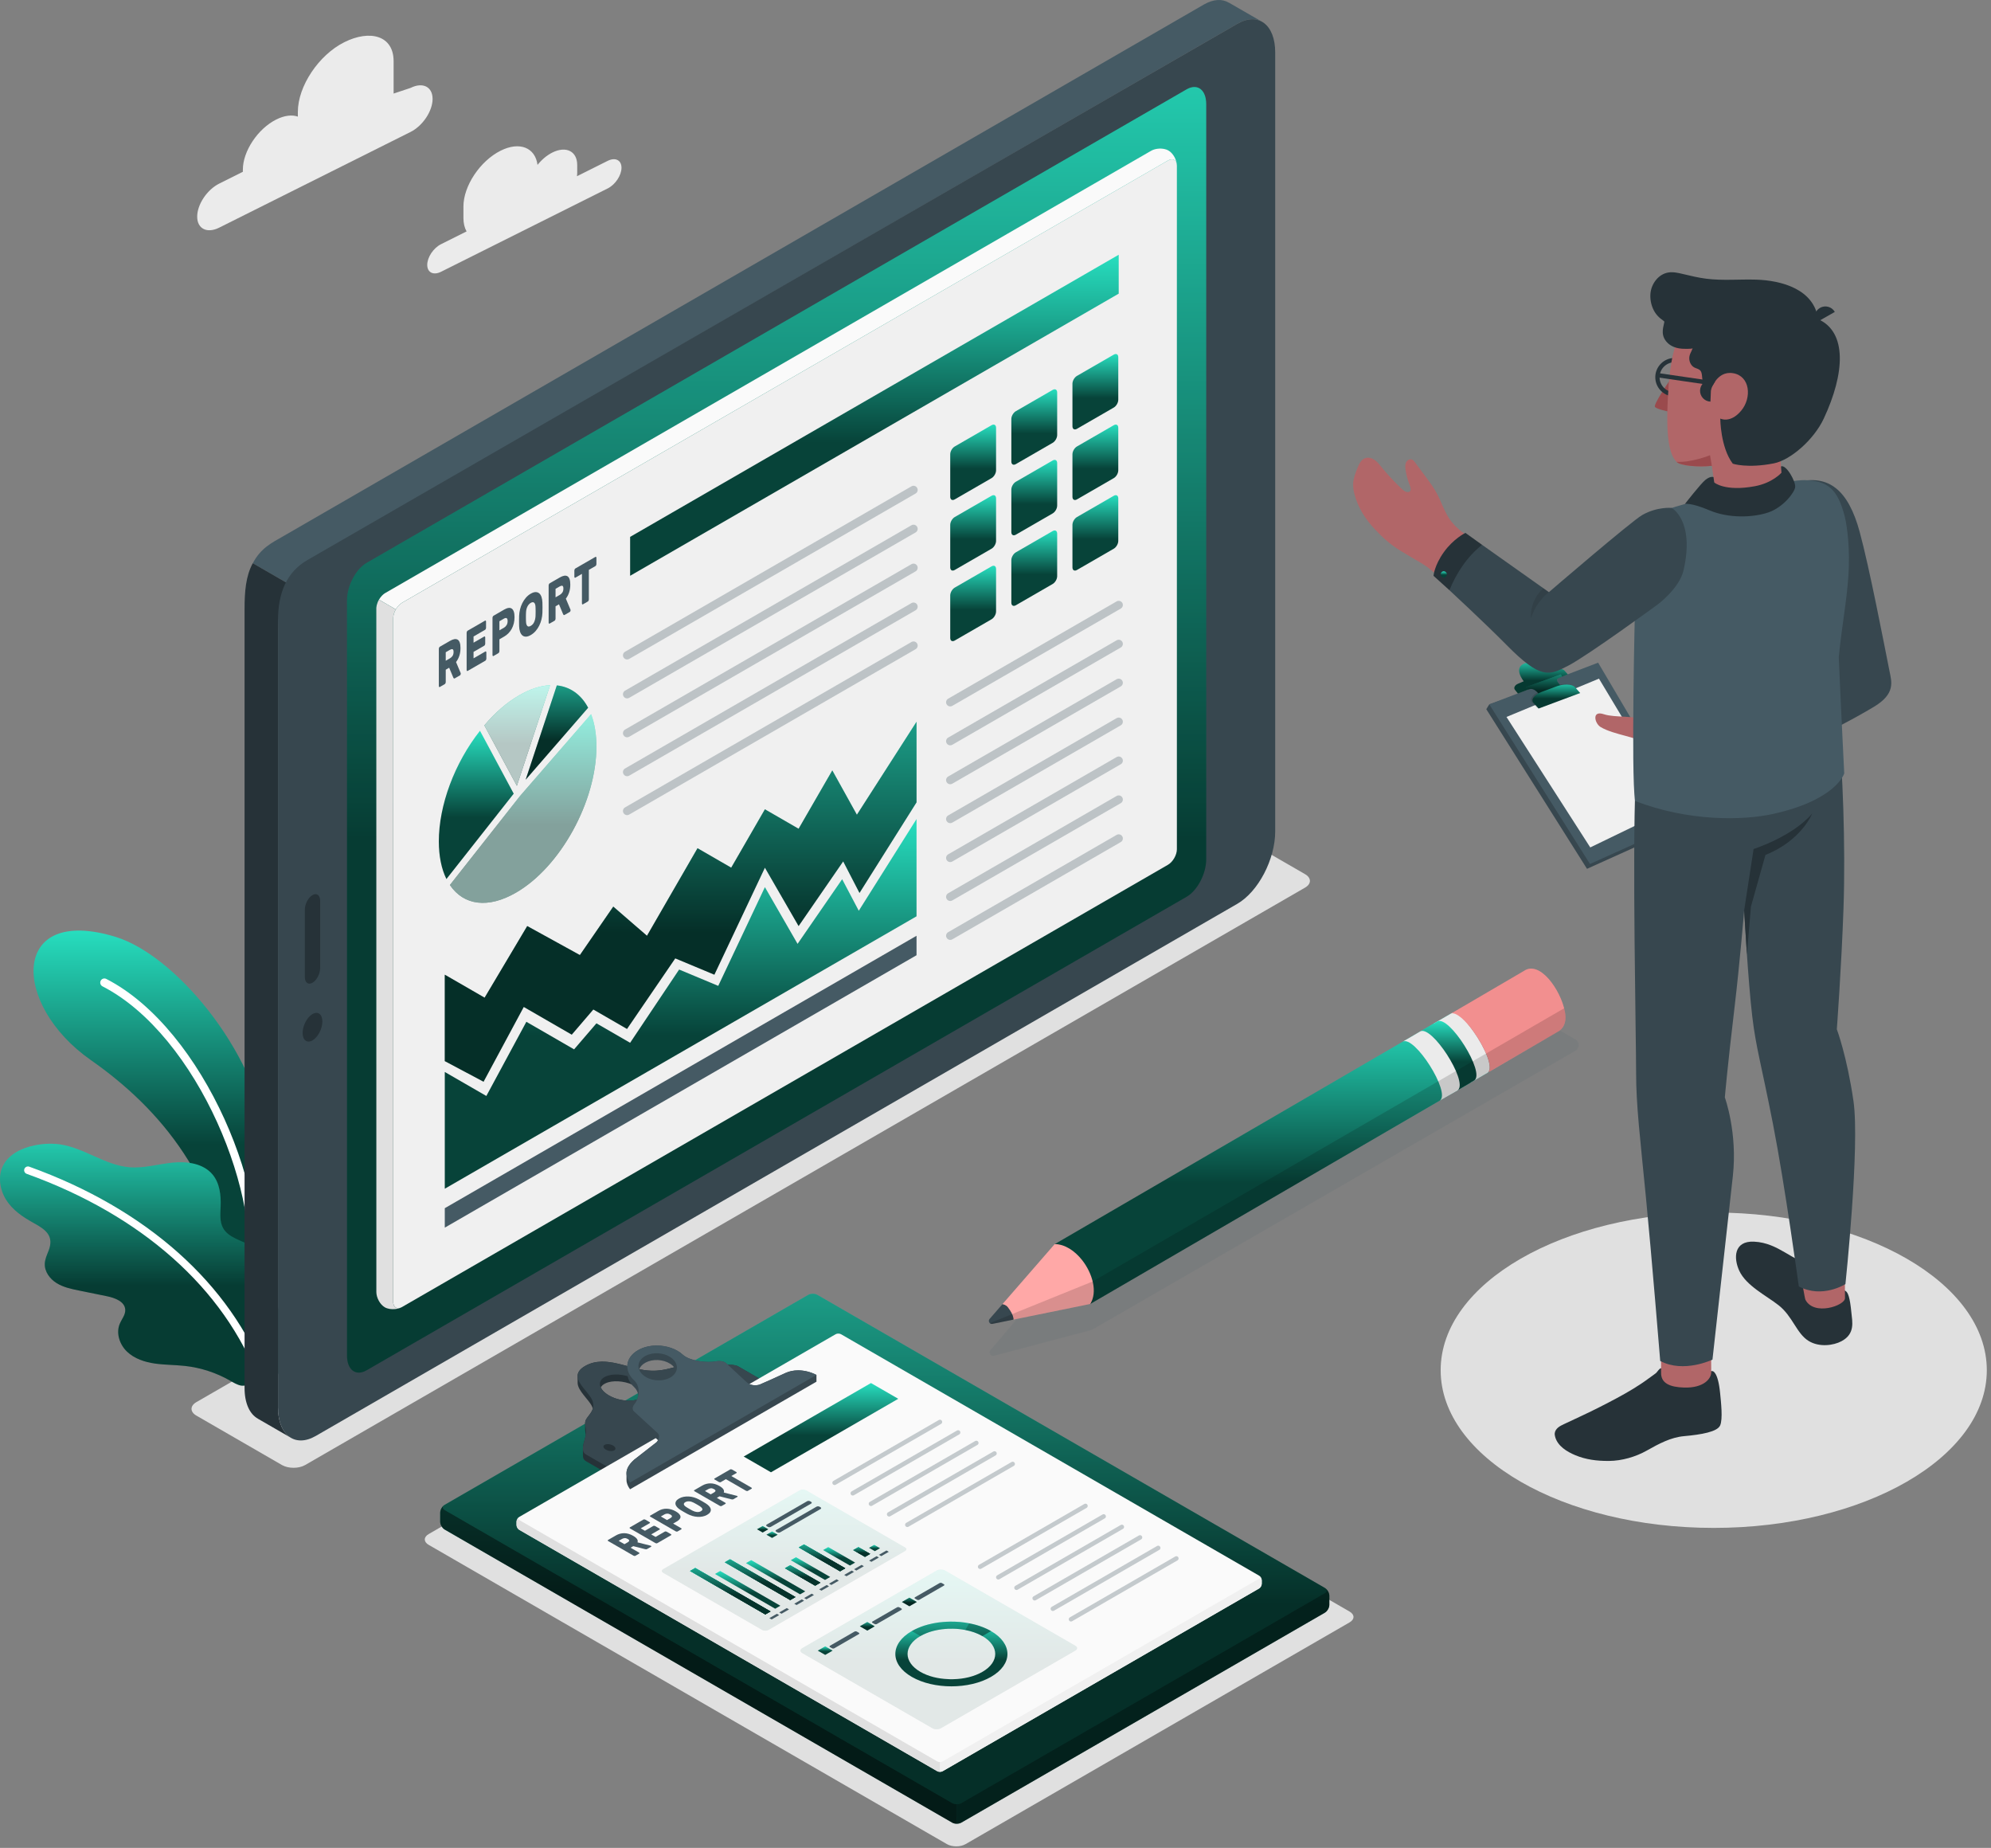 <svg width="458" height="425" viewBox="0 0 458 425" fill="none" xmlns="http://www.w3.org/2000/svg">
<rect x="0" y="0" width="458" height="425" fill="#808080" stroke="none"/>
<path d="M394.22 351.405C428.912 351.405 457.036 335.167 457.036 315.138C457.036 295.108 428.912 278.871 394.22 278.871C359.527 278.871 331.404 295.108 331.404 315.138C331.404 335.167 359.527 351.405 394.22 351.405Z" fill="#E0E0E0"/>
<path d="M45.163 325.568L64.86 336.944C66.334 337.795 68.724 337.796 70.198 336.944L300.22 204.139C301.694 203.288 301.694 201.908 300.22 201.057L280.52 189.683C279.046 188.832 276.656 188.832 275.182 189.683L45.163 322.485C43.689 323.336 43.689 324.716 45.163 325.568Z" fill="#E0E0E0"/>
<path d="M310.462 373.127L222.116 424.134C220.932 424.817 219.013 424.817 217.829 424.134L98.605 355.3C97.421 354.616 97.421 353.508 98.605 352.825L186.951 301.818C188.135 301.135 190.054 301.135 191.238 301.818L310.463 370.652C311.646 371.335 311.646 372.443 310.462 373.127Z" fill="#E0E0E0"/>
<path opacity="0.1" d="M362.414 239.071L353.577 233.969C351.91 233.006 349.854 233.013 348.193 233.986L238.193 298.337L227.835 310.534C227.331 311.128 227.892 312.017 228.645 311.818L251.194 305.845L362.414 241.659C363.41 241.083 363.41 239.646 362.414 239.071Z" fill="#455A64"/>
<path d="M94.447 20.218L90.544 21.518V14.072C90.544 8.169 85.107 6.754 79.205 9.705C73.303 12.656 68.517 19.834 68.517 25.737V26.818C67.178 26.356 65.449 26.535 63.557 27.48C59.31 29.604 55.866 34.769 55.866 39.016V39.507L50.424 42.228C47.627 43.627 45.359 47.028 45.359 49.825C45.359 52.622 47.627 53.756 50.424 52.357L94.446 30.346C97.243 28.947 99.511 25.546 99.511 22.749C99.512 19.953 97.245 18.819 94.447 20.218Z" fill="#EBEBEB"/>
<path d="M139.794 36.993L132.719 40.53C132.754 40.256 132.778 39.985 132.778 39.719V37.944C132.778 34.785 130.217 33.505 127.058 35.084C125.779 35.723 124.602 36.737 123.649 37.923C123.132 33.951 119.533 32.471 115.162 34.657C110.436 37.02 106.605 42.767 106.605 47.493V50.149C106.605 51.373 106.866 52.404 107.33 53.225L101.453 56.163C99.701 57.039 98.28 59.17 98.28 60.922C98.28 62.674 99.7 63.384 101.453 62.508L139.793 43.338C141.545 42.462 142.966 40.331 142.966 38.579C142.966 36.828 141.546 36.117 139.794 36.993Z" fill="#EBEBEB"/>
<path d="M53.442 298.094L61.599 295.16C61.599 295.16 63.993 277.355 61.778 262.72C58.464 240.82 39.928 219.617 26.718 215.517C2.357 207.955 2.541 230.968 20.88 243.798C36.83 254.955 51.038 271.639 53.442 298.094Z" fill="url(#paint0_linear_406_794)"/>
<path d="M57.442 297.079C57.409 297.075 57.377 297.07 57.345 297.063C56.828 296.95 56.5 296.439 56.614 295.921C60.987 275.889 45.455 238.074 23.578 226.849C23.107 226.607 22.922 226.029 23.163 225.558C23.404 225.089 23.977 224.9 24.454 225.144C46.994 236.709 62.996 275.682 58.487 296.332C58.382 296.817 57.926 297.135 57.442 297.079Z" fill="white"/>
<path d="M64.116 315.758C64.51 313.388 64.756 309.903 64.825 309.047C65.07 306.03 64.762 302.955 63.772 300.087C63.334 298.819 62.463 297.593 62.305 296.3C62.153 295.057 62.446 293.864 62.119 292.579C61.475 290.046 59.829 287.746 57.548 286.442C55.367 285.195 52.531 284.638 51.317 282.439C50.5 280.959 50.688 279.157 50.755 277.467C50.857 274.882 50.546 272.103 48.886 270.118C46.75 267.565 43.005 267.058 39.693 267.398C36.381 267.738 33.104 268.734 29.786 268.463C24.176 268.004 19.387 264.018 13.817 263.205C11.848 262.918 9.831 263.04 7.883 263.444C5.004 264.041 2.052 265.443 0.719 268.064C-0.501 270.464 -0.078 273.47 1.312 275.776C2.86 278.344 5.338 279.956 7.903 281.367C10.581 282.84 12.48 284.311 11.174 287.656C10.796 288.624 10.344 289.593 10.3 290.63C10.222 292.462 11.47 294.146 13.03 295.111C14.59 296.076 16.429 296.459 18.226 296.825C20.348 297.258 22.47 297.69 24.591 298.123C26.443 298.501 28.721 299.344 28.813 301.232C28.87 302.402 27.998 303.384 27.546 304.465C26.639 306.631 27.525 309.252 29.223 310.874C30.921 312.496 33.272 313.263 35.596 313.601C37.92 313.939 40.283 313.898 42.617 314.163C46.22 314.572 49.737 315.719 52.887 317.513C53.7 317.976 54.511 318.49 55.429 318.671C56.774 318.938 63.868 317.249 64.116 315.758Z" fill="url(#paint1_linear_406_794)"/>
<g opacity="0.1">
<path d="M64.116 315.758C64.51 313.388 64.756 309.903 64.825 309.047C65.07 306.03 64.762 302.955 63.772 300.087C63.334 298.819 62.463 297.593 62.305 296.3C62.153 295.057 62.446 293.864 62.119 292.579C61.475 290.046 59.829 287.746 57.548 286.442C55.367 285.195 52.531 284.638 51.317 282.439C50.5 280.959 50.688 279.157 50.755 277.467C50.857 274.882 50.546 272.103 48.886 270.118C46.75 267.565 43.005 267.058 39.693 267.398C36.381 267.738 33.104 268.734 29.786 268.463C24.176 268.004 19.387 264.018 13.817 263.205C11.848 262.918 9.831 263.04 7.883 263.444C5.004 264.041 2.052 265.443 0.719 268.064C-0.501 270.464 -0.078 273.47 1.312 275.776C2.86 278.344 5.338 279.956 7.903 281.367C10.581 282.84 12.48 284.311 11.174 287.656C10.796 288.624 10.344 289.593 10.3 290.63C10.222 292.462 11.47 294.146 13.03 295.111C14.59 296.076 16.429 296.459 18.226 296.825C20.348 297.258 22.47 297.69 24.591 298.123C26.443 298.501 28.721 299.344 28.813 301.232C28.87 302.402 27.998 303.384 27.546 304.465C26.639 306.631 27.525 309.252 29.223 310.874C30.921 312.496 33.272 313.263 35.596 313.601C37.92 313.939 40.283 313.898 42.617 314.163C46.22 314.572 49.737 315.719 52.887 317.513C53.7 317.976 54.511 318.49 55.429 318.671C56.774 318.938 63.868 317.249 64.116 315.758Z" fill="black"/>
</g>
<path d="M60.271 317.966C59.945 317.939 59.649 317.729 59.526 317.404C51.55 296.334 32.588 279.487 6.134 269.969C5.68 269.806 5.444 269.304 5.607 268.85C5.772 268.395 6.279 268.166 6.726 268.323C33.669 278.017 53.001 295.228 61.161 316.784C61.331 317.236 61.104 317.741 60.653 317.912C60.527 317.959 60.396 317.976 60.271 317.966Z" fill="white"/>
<path d="M342.674 246.438L340.849 247.5L338.652 248.79L250.788 299.902C251.462 298.359 250.905 295.291 249.315 292.353C247.463 288.93 244.645 286.232 242.619 286.142L329.9 235.371L334.108 232.92C331.472 234.658 340.005 248.145 342.674 246.438Z" fill="url(#paint2_linear_406_794)"/>
<path d="M333.837 233.079C334.996 232.354 337.032 234.521 338.983 237.274C341.584 240.925 343.707 245.767 342.172 246.731L339.169 248.48L338.084 249.087C339.619 248.123 337.499 243.278 334.897 239.627C333.024 236.991 330.888 234.971 329.704 235.47L329.692 235.477L333.837 233.079Z" fill="#EBEBEB"/>
<path d="M330.596 234.952C333.285 233.262 341.801 246.817 339.112 248.507L335.037 250.889C337.726 249.199 329.211 235.646 326.522 237.336L330.596 234.952Z" fill="url(#paint3_linear_406_794)"/>
<path d="M322.641 239.602L326.663 237.25C329.291 235.572 337.64 248.576 335.415 250.669C335.381 250.711 335.329 250.746 335.276 250.782L331.207 253.119C333.843 251.382 325.309 237.895 322.641 239.602Z" fill="#EBEBEB"/>
<path d="M242.613 286.134L242.619 286.144L242.632 286.135C242.626 286.135 242.62 286.134 242.613 286.134Z" fill="#FAFAFA"/>
<path d="M230.566 299.984L227.643 303.344L230.566 299.984Z" fill="#E0E0E0"/>
<path d="M248.892 289.774C247.22 287.667 244.957 286.147 242.633 286.135L242.619 286.143L242.613 286.134L230.565 299.984C231.042 300.062 231.502 300.302 231.825 300.662C233.247 302.562 233.113 303.5 233.113 303.5L250.785 299.902C252.526 297.207 251.342 292.862 248.892 289.774Z" fill="#FFA8A7"/>
<path d="M231.826 300.662C231.493 300.183 230.803 299.939 230.566 299.984L227.643 303.344C227.371 303.657 227.444 304.074 227.695 304.31C227.846 304.452 228.061 304.529 228.305 304.479L233.114 303.5C233.114 303.5 233.325 302.567 231.826 300.662Z" fill="#37474F"/>
<path d="M358.694 237.089L342.676 246.448C342.581 246.503 342.486 246.539 342.392 246.556C343.487 245.277 341.46 240.744 338.982 237.275C337.183 234.74 335.047 232.781 333.837 233.08L350.54 223.312C354.198 220.762 359.013 227.669 359.978 232.616C360.359 234.484 360.047 236.134 358.694 237.089Z" fill="#F28F8F"/>
<path opacity="0.15" d="M358.694 237.089C360.047 236.135 360.359 234.484 359.978 232.615C359.933 232.382 359.871 232.14 359.808 231.899L251.344 294.731L227.695 304.31C227.846 304.452 228.061 304.529 228.305 304.479L233.114 303.5L250.786 299.902C250.789 299.897 250.79 299.892 250.793 299.887C250.791 299.892 250.79 299.898 250.788 299.903L358.694 237.089Z" fill="black"/>
<path d="M290.197 4.936C288.693 4.135 286.757 4.246 284.637 5.466L72.657 127.859C70.352 129.19 68.256 131.607 66.69 134.467L58.15 129.535C60.021 125.979 62.669 124.774 64.975 123.43L276.942 1.036C279.161 -0.234 281.171 -0.295 282.699 0.629V0.617L290.197 4.936Z" fill="#455A64"/>
<path d="M59.316 326.287V326.275C57.442 325.227 56.259 322.749 56.259 319.223V140.072C56.259 136.064 56.539 132.483 58.15 129.534L66.69 134.466C66.468 134.873 66.258 135.292 66.049 135.724C65.889 136.069 65.741 136.414 65.605 136.76C65.58 136.809 65.556 136.871 65.543 136.92C65.37 137.315 65.222 137.721 65.087 138.128C64.939 138.547 64.804 138.979 64.692 139.398C64.593 139.718 64.519 140.039 64.458 140.36C64.125 141.741 63.953 143.146 63.953 144.502V323.653C63.953 327.216 65.161 329.718 67.06 330.754L59.316 326.287Z" fill="#263238"/>
<path d="M284.633 5.478L70.74 128.79C65.929 131.567 63.948 136.341 63.948 142.755V323.661C63.948 330.075 67.848 333.024 72.658 330.246L284.632 207.863C289.443 205.085 293.342 197.634 293.342 191.22V12.063C293.343 5.648 289.443 2.7 284.633 5.478Z" fill="#37474F"/>
<path d="M272.956 206.256L84.335 315.156C81.842 316.595 79.821 315.067 79.821 311.743V138.078C79.821 134.754 81.842 130.892 84.335 129.453L272.956 20.553C275.449 19.114 277.47 20.641 277.47 23.965V197.631C277.47 200.956 275.449 204.817 272.956 206.256Z" fill="url(#paint4_linear_406_794)"/>
<path opacity="0.1" d="M272.956 206.256L84.335 315.156C81.842 316.595 79.821 315.067 79.821 311.743V138.078C79.821 134.754 81.842 130.892 84.335 129.453L272.956 20.553C275.449 19.114 277.47 20.641 277.47 23.965V197.631C277.47 200.956 275.449 204.817 272.956 206.256Z" fill="black"/>
<path d="M74.156 234.94C74.156 236.612 73.139 238.555 71.885 239.279C70.631 240.003 69.614 239.235 69.614 237.562C69.614 235.89 70.631 233.948 71.885 233.223C73.139 232.499 74.156 233.268 74.156 234.94Z" fill="#263238"/>
<path d="M71.885 205.854C70.91 206.417 70.12 207.927 70.12 209.227V224.688C70.12 225.988 70.91 226.585 71.885 226.023C72.86 225.46 73.65 223.95 73.65 222.65V207.189C73.65 205.889 72.86 205.291 71.885 205.854Z" fill="#263238"/>
<path d="M270.704 37.788C270.561 36.71 269.693 36.319 268.662 36.92L92.51 138.612C91.947 138.946 91.432 139.509 91.05 140.158L87.176 137.916C87.367 137.592 87.586 137.296 87.834 137.029C87.891 136.962 87.958 136.905 88.025 136.838C88.216 136.657 88.426 136.504 88.636 136.38L264.789 34.687C265.648 34.191 266.898 34.048 267.909 34.286C268.233 34.353 268.529 34.467 268.787 34.62C268.911 34.687 269.026 34.773 269.15 34.868C269.226 34.925 269.303 34.992 269.369 35.068C269.426 35.116 269.483 35.173 269.531 35.23C269.636 35.335 269.722 35.449 269.808 35.564C269.884 35.659 269.951 35.764 270.018 35.869C270.161 36.098 270.295 36.336 270.39 36.594C270.457 36.737 270.504 36.88 270.552 37.033C270.581 37.138 270.609 37.243 270.638 37.357C270.666 37.502 270.694 37.645 270.704 37.788Z" fill="#FAFAFA"/>
<path d="M91.595 300.868C90.918 300.868 90.448 300.328 90.448 299.392V142.193C90.448 141.535 90.677 140.8 91.049 140.161L87.176 137.919C86.939 138.312 86.763 138.768 86.658 139.198C86.62 139.37 86.594 139.517 86.578 139.71C86.571 139.796 86.568 139.873 86.568 139.959L86.574 297.16C86.574 298.477 87.433 300.042 88.511 300.662C89.15 301.034 90.036 301.163 90.886 301.079C91.985 300.97 92.48 300.597 92.509 300.587C92.06 300.839 91.691 300.868 91.595 300.868Z" fill="#E0E0E0"/>
<path d="M270.723 38.117C270.723 36.8 269.798 36.266 268.662 36.923L92.509 138.616C91.374 139.274 90.448 140.877 90.448 142.194V299.393C90.448 300.71 91.374 301.245 92.51 300.587L268.663 198.897C269.808 198.239 270.725 196.634 270.725 195.317L270.723 38.117Z" fill="#F0F0F0"/>
<path d="M118.174 182.533L108.399 194.934L102.693 202.174C101.542 199.841 100.946 196.883 100.946 193.52C100.946 185.169 104.551 175.515 110.408 168.072L111.7 170.465L118.174 182.533Z" fill="url(#paint5_linear_406_794)"/>
<path d="M126.545 157.59L118.9 180.735L115.446 174.323L111.417 166.83C113.921 163.861 116.618 161.538 119.435 159.913C121.89 158.489 124.314 157.701 126.545 157.59Z" fill="url(#paint6_linear_406_794)"/>
<path d="M135.291 162.771L120.921 179.322L128.091 157.631C131.181 157.954 133.705 159.761 135.291 162.771Z" fill="url(#paint7_linear_406_794)"/>
<path d="M137.199 171.708C137.199 184.341 128.898 199.418 118.689 205.305C112.347 208.971 106.712 208.304 103.491 203.548L119.568 183.149L119.659 183.038L135.968 164.255C136.785 166.366 137.199 168.87 137.199 171.708Z" fill="url(#paint8_linear_406_794)"/>
<path opacity="0.7" d="M126.545 157.59L118.9 180.735L115.446 174.323L111.417 166.83C113.921 163.861 116.618 161.538 119.435 159.913C121.89 158.489 124.314 157.701 126.545 157.59Z" fill="white"/>
<path opacity="0.3" d="M135.291 162.771L120.921 179.322L128.091 157.631C131.181 157.954 133.705 159.761 135.291 162.771Z" fill="black"/>
<path opacity="0.5" d="M137.199 171.708C137.199 184.341 128.898 199.418 118.689 205.305C112.347 208.971 106.712 208.304 103.491 203.548L119.568 183.149L119.659 183.038L135.968 164.255C136.785 166.366 137.199 168.87 137.199 171.708Z" fill="white"/>
<path d="M103.505 147.402C103.882 147.184 104.221 147.05 104.518 147.001C104.816 146.953 105.07 146.992 105.278 147.117C105.488 147.243 105.647 147.466 105.759 147.785C105.871 148.104 105.927 148.52 105.927 149.03C105.927 149.691 105.838 150.291 105.661 150.83C105.483 151.369 105.231 151.847 104.905 152.264L105.97 154.796C105.988 154.839 105.995 154.883 105.995 154.927C105.995 155.006 105.976 155.085 105.939 155.164C105.903 155.242 105.858 155.297 105.807 155.327L104.638 156.001C104.523 156.067 104.442 156.074 104.394 156.023C104.345 155.972 104.306 155.915 104.278 155.852L103.326 153.572L102.536 154.028V156.858C102.536 156.955 102.513 157.052 102.466 157.149C102.421 157.246 102.366 157.313 102.303 157.349L101.178 157.998C101.116 158.034 101.061 158.03 101.015 157.986C100.969 157.943 100.947 157.872 100.947 157.775V149.235C100.947 149.138 100.969 149.041 101.015 148.944C101.061 148.848 101.116 148.781 101.178 148.745L103.505 147.402ZM102.535 151.968L103.505 151.408C103.745 151.269 103.945 151.083 104.102 150.852C104.259 150.62 104.337 150.319 104.337 149.949C104.337 149.579 104.259 149.368 104.102 149.318C103.944 149.268 103.745 149.312 103.505 149.451L102.535 150.011V151.968Z" fill="#455A64"/>
<path d="M111.644 149.842C111.707 149.806 111.762 149.809 111.808 149.853C111.853 149.898 111.877 149.968 111.877 150.065V151.466C111.877 151.563 111.853 151.66 111.808 151.756C111.762 151.853 111.707 151.92 111.644 151.957L107.574 154.307C107.511 154.343 107.457 154.339 107.411 154.295C107.365 154.252 107.342 154.181 107.342 154.084V145.544C107.342 145.447 107.365 145.35 107.411 145.253C107.457 145.157 107.511 145.09 107.574 145.054L111.576 142.744C111.638 142.708 111.693 142.711 111.738 142.755C111.785 142.799 111.808 142.87 111.808 142.967V144.368C111.808 144.465 111.785 144.562 111.738 144.659C111.693 144.756 111.638 144.823 111.576 144.859L108.932 146.386V147.814L111.387 146.396C111.45 146.36 111.504 146.364 111.55 146.408C111.596 146.452 111.618 146.522 111.618 146.619V148.021C111.618 148.118 111.596 148.214 111.55 148.311C111.503 148.408 111.449 148.475 111.387 148.511L108.932 149.929V151.409L111.644 149.842Z" fill="#455A64"/>
<path d="M115.981 140.199C116.347 139.987 116.677 139.861 116.969 139.82C117.261 139.78 117.509 139.83 117.715 139.971C117.922 140.112 118.081 140.344 118.192 140.668C118.304 140.991 118.359 141.408 118.359 141.92C118.359 142.44 118.304 142.926 118.192 143.378C118.081 143.831 117.922 144.244 117.715 144.619C117.509 144.994 117.26 145.332 116.969 145.632C116.677 145.932 116.348 146.188 115.981 146.4L114.882 147.034V149.732C114.882 149.829 114.859 149.926 114.812 150.023C114.767 150.12 114.712 150.187 114.649 150.223L113.524 150.872C113.461 150.908 113.407 150.904 113.361 150.86C113.315 150.817 113.292 150.746 113.292 150.649V142.109C113.292 142.012 113.315 141.915 113.361 141.818C113.407 141.722 113.461 141.655 113.524 141.619L115.981 140.199ZM114.882 144.971L115.938 144.361C116.178 144.222 116.377 144.027 116.534 143.772C116.692 143.518 116.771 143.206 116.771 142.836C116.771 142.466 116.692 142.245 116.534 142.173C116.377 142.101 116.178 142.133 115.938 142.272L114.882 142.882V144.971Z" fill="#455A64"/>
<path d="M119.416 141.666C119.433 141.162 119.503 140.657 119.627 140.15C119.75 139.643 119.924 139.163 120.151 138.711C120.377 138.259 120.652 137.844 120.976 137.468C121.298 137.092 121.672 136.782 122.096 136.537C122.514 136.296 122.886 136.176 123.213 136.176C123.538 136.177 123.815 136.274 124.041 136.464C124.267 136.655 124.442 136.934 124.565 137.298C124.688 137.663 124.758 138.088 124.776 138.571C124.787 138.944 124.793 139.337 124.793 139.751C124.793 140.166 124.787 140.556 124.776 140.925C124.758 141.429 124.688 141.934 124.565 142.441C124.442 142.948 124.268 143.43 124.041 143.887C123.815 144.344 123.538 144.759 123.213 145.132C122.886 145.506 122.514 145.813 122.096 146.055C121.672 146.3 121.298 146.423 120.976 146.424C120.653 146.425 120.377 146.329 120.151 146.133C119.925 145.937 119.75 145.657 119.627 145.292C119.503 144.926 119.433 144.503 119.416 144.019C119.405 143.664 119.399 143.28 119.399 142.865C119.399 142.452 119.405 142.052 119.416 141.666ZM123.186 141.777C123.192 141.614 123.197 141.435 123.203 141.238C123.209 141.041 123.212 140.841 123.212 140.638C123.212 140.435 123.208 140.241 123.203 140.054C123.197 139.868 123.192 139.702 123.186 139.555C123.175 139.342 123.144 139.156 123.096 138.999C123.048 138.843 122.979 138.721 122.89 138.635C122.801 138.55 122.691 138.506 122.559 138.503C122.428 138.5 122.273 138.549 122.095 138.652C121.918 138.755 121.763 138.884 121.632 139.039C121.5 139.195 121.39 139.366 121.301 139.553C121.212 139.741 121.143 139.942 121.095 140.154C121.046 140.368 121.016 140.588 121.005 140.815C120.994 140.972 120.986 141.145 120.984 141.336C120.981 141.527 120.979 141.724 120.979 141.927C120.979 142.129 120.981 142.327 120.984 142.519C120.987 142.711 120.994 142.883 121.005 143.036C121.027 143.464 121.127 143.772 121.301 143.962C121.475 144.153 121.74 144.146 122.095 143.941C122.45 143.736 122.714 143.438 122.885 143.048C123.056 142.657 123.157 142.234 123.186 141.777Z" fill="#455A64"/>
<path d="M128.766 132.817C129.144 132.599 129.483 132.465 129.78 132.416C130.078 132.368 130.332 132.407 130.54 132.533C130.749 132.659 130.909 132.882 131.021 133.201C131.133 133.52 131.188 133.936 131.188 134.446C131.188 135.107 131.099 135.707 130.921 136.246C130.744 136.784 130.492 137.262 130.166 137.68L131.23 140.212C131.248 140.255 131.256 140.299 131.256 140.342C131.256 140.421 131.237 140.5 131.2 140.579C131.163 140.657 131.119 140.712 131.067 140.742L129.9 141.416C129.785 141.482 129.704 141.489 129.656 141.438C129.607 141.387 129.567 141.33 129.539 141.267L128.586 138.988L127.796 139.444V142.274C127.796 142.371 127.773 142.468 127.727 142.565C127.681 142.662 127.627 142.729 127.564 142.765L126.439 143.414C126.376 143.45 126.322 143.446 126.276 143.402C126.229 143.359 126.207 143.288 126.207 143.191V134.651C126.207 134.554 126.229 134.457 126.276 134.36C126.322 134.264 126.376 134.197 126.439 134.161L128.766 132.817ZM127.796 137.383L128.766 136.823C129.006 136.684 129.206 136.498 129.363 136.267C129.521 136.036 129.599 135.734 129.599 135.364C129.599 134.994 129.521 134.783 129.363 134.733C129.205 134.683 129.006 134.727 128.766 134.866L127.796 135.426V137.383Z" fill="#455A64"/>
<path d="M136.967 128.082C137.029 128.046 137.084 128.05 137.13 128.093C137.176 128.137 137.198 128.208 137.198 128.305V129.706C137.198 129.803 137.176 129.9 137.13 129.996C137.083 130.093 137.029 130.16 136.967 130.196L135.456 131.068V137.85C135.456 137.947 135.433 138.044 135.387 138.14C135.341 138.237 135.286 138.304 135.223 138.341L134.098 138.99C134.035 139.026 133.981 139.022 133.935 138.978C133.889 138.935 133.866 138.864 133.866 138.767V131.985L132.355 132.858C132.293 132.894 132.239 132.89 132.192 132.846C132.146 132.803 132.124 132.732 132.124 132.635V131.234C132.124 131.137 132.146 131.04 132.192 130.943C132.239 130.847 132.293 130.78 132.355 130.744L136.967 128.082Z" fill="#455A64"/>
<path d="M144.95 123.478L257.343 58.587V67.538L144.95 132.428V123.478Z" fill="url(#paint9_linear_406_794)"/>
<g opacity="0.3">
<path d="M144.259 151.674C143.929 151.674 143.609 151.503 143.432 151.197C143.168 150.74 143.325 150.157 143.781 149.893L209.667 111.854C210.121 111.591 210.706 111.746 210.97 112.203C211.234 112.659 211.077 113.243 210.621 113.506L144.735 151.545C144.585 151.633 144.421 151.674 144.259 151.674Z" fill="#455A64"/>
<path d="M144.259 160.625C143.929 160.625 143.609 160.454 143.432 160.148C143.168 159.692 143.325 159.108 143.781 158.845L209.667 120.805C210.121 120.542 210.706 120.697 210.97 121.154C211.234 121.611 211.077 122.194 210.621 122.457L144.735 160.497C144.585 160.584 144.421 160.625 144.259 160.625Z" fill="#455A64"/>
<path d="M144.259 169.575C143.929 169.575 143.609 169.404 143.432 169.098C143.168 168.641 143.325 168.058 143.781 167.794L209.667 129.755C210.121 129.491 210.706 129.648 210.97 130.104C211.234 130.56 211.077 131.144 210.621 131.407L144.735 169.446C144.585 169.534 144.421 169.575 144.259 169.575Z" fill="#455A64"/>
<path d="M144.259 178.525C143.929 178.525 143.609 178.354 143.432 178.048C143.168 177.591 143.325 177.008 143.781 176.744L209.667 138.705C210.121 138.441 210.706 138.597 210.97 139.054C211.234 139.51 211.077 140.094 210.621 140.357L144.735 178.396C144.585 178.484 144.421 178.525 144.259 178.525Z" fill="#455A64"/>
<path d="M144.259 187.475C143.929 187.475 143.609 187.304 143.432 186.998C143.168 186.542 143.325 185.958 143.781 185.695L209.667 147.656C210.121 147.392 210.706 147.548 210.97 148.005C211.234 148.461 211.077 149.045 210.621 149.308L144.735 187.347C144.585 187.434 144.421 187.475 144.259 187.475Z" fill="#455A64"/>
</g>
<path d="M219.62 102.685L228.097 97.791C228.667 97.462 229.13 97.729 229.13 98.387V108.175C229.13 108.834 228.668 109.635 228.097 109.964L219.62 114.858C219.05 115.187 218.587 114.92 218.587 114.262V104.473C218.587 103.815 219.049 103.014 219.62 102.685Z" fill="url(#paint10_linear_406_794)"/>
<path d="M233.677 94.569L242.154 89.675C242.724 89.346 243.187 89.613 243.187 90.271V100.059C243.187 100.718 242.725 101.519 242.154 101.848L233.677 106.742C233.106 107.071 232.644 106.804 232.644 106.146V96.358C232.644 95.699 233.106 94.899 233.677 94.569Z" fill="url(#paint11_linear_406_794)"/>
<path d="M247.734 86.453L256.211 81.559C256.781 81.23 257.244 81.497 257.244 82.155V91.943C257.244 92.602 256.782 93.403 256.211 93.732L247.734 98.626C247.163 98.955 246.701 98.688 246.701 98.03V88.242C246.701 87.584 247.163 86.783 247.734 86.453Z" fill="url(#paint12_linear_406_794)"/>
<path d="M219.62 118.916L228.097 114.022C228.667 113.693 229.13 113.96 229.13 114.618V124.406C229.13 125.065 228.668 125.866 228.097 126.195L219.62 131.089C219.05 131.418 218.587 131.151 218.587 130.493V120.705C218.587 120.047 219.049 119.246 219.62 118.916Z" fill="url(#paint13_linear_406_794)"/>
<path d="M233.677 110.801L242.154 105.907C242.724 105.578 243.187 105.845 243.187 106.503V116.291C243.187 116.95 242.725 117.751 242.154 118.08L233.677 122.974C233.106 123.303 232.644 123.036 232.644 122.378V112.59C232.644 111.931 233.106 111.13 233.677 110.801Z" fill="url(#paint14_linear_406_794)"/>
<path d="M247.734 102.685L256.211 97.791C256.781 97.462 257.244 97.729 257.244 98.387V108.175C257.244 108.834 256.782 109.635 256.211 109.964L247.734 114.858C247.163 115.187 246.701 114.92 246.701 114.262V104.474C246.701 103.815 247.163 103.014 247.734 102.685Z" fill="url(#paint15_linear_406_794)"/>
<path d="M219.62 135.148L228.097 130.254C228.667 129.925 229.13 130.192 229.13 130.85V140.638C229.13 141.297 228.668 142.098 228.097 142.427L219.62 147.321C219.05 147.65 218.587 147.383 218.587 146.725V136.937C218.587 136.278 219.049 135.478 219.62 135.148Z" fill="url(#paint16_linear_406_794)"/>
<path d="M233.677 127.032L242.154 122.138C242.724 121.809 243.187 122.076 243.187 122.734V132.522C243.187 133.181 242.725 133.982 242.154 134.311L233.677 139.205C233.106 139.534 232.644 139.267 232.644 138.609V128.821C232.644 128.163 233.106 127.362 233.677 127.032Z" fill="url(#paint17_linear_406_794)"/>
<path d="M247.734 118.917L256.211 114.023C256.781 113.694 257.244 113.961 257.244 114.619V124.407C257.244 125.066 256.782 125.867 256.211 126.196L247.734 131.09C247.163 131.419 246.701 131.152 246.701 130.494V120.706C246.701 120.047 247.163 119.246 247.734 118.917Z" fill="url(#paint18_linear_406_794)"/>
<path d="M102.318 277.872L210.836 215.219V219.694L102.318 282.347V277.872Z" fill="#455A64"/>
<path d="M102.318 273.397V246.545L111.877 252.064L121.081 235.002L132.061 241.342L137.199 235.357L144.95 239.833L156.224 222.985L165.221 226.741L175.955 204.031L183.47 217.078L193.726 202.206L197.549 209.465L210.836 188.368V210.744L102.318 273.397Z" fill="url(#paint19_linear_406_794)"/>
<path d="M102.318 244.046L111.235 248.783L120.482 231.584L131.524 237.96L136.484 232.171L144.235 236.646L155.331 220.414L164.329 224.17L175.955 199.556L183.707 212.982L193.963 198.11L197.715 205.366L210.836 184.532V165.992L197.115 187.381L191.458 177.18L183.707 190.605L175.955 186.131L168.204 199.556L160.453 195.081L148.825 215.219L141.074 208.506L133.395 219.653L121.279 212.982L111.477 229.457L102.318 224.17V244.046Z" fill="url(#paint20_linear_406_794)"/>
<path opacity="0.3" d="M102.318 244.046L111.235 248.783L120.482 231.584L131.524 237.96L136.484 232.171L144.235 236.646L155.331 220.414L164.329 224.17L175.955 199.556L183.707 212.982L193.963 198.11L197.715 205.366L210.836 184.532V165.992L197.115 187.381L191.458 177.18L183.707 190.605L175.955 186.131L168.204 199.556L160.453 195.081L148.825 215.219L141.074 208.506L133.395 219.653L121.279 212.982L111.477 229.457L102.318 224.17V244.046Z" fill="black"/>
<g opacity="0.3">
<path d="M218.588 162.471C218.258 162.471 217.938 162.3 217.761 161.994C217.497 161.537 217.654 160.954 218.11 160.69L256.867 138.314C257.322 138.05 257.906 138.207 258.17 138.664C258.434 139.12 258.277 139.704 257.821 139.967L219.064 162.343C218.914 162.43 218.75 162.471 218.588 162.471Z" fill="#455A64"/>
<path d="M218.588 171.421C218.258 171.421 217.938 171.25 217.761 170.944C217.497 170.488 217.654 169.904 218.11 169.641L256.867 147.265C257.322 147.001 257.906 147.157 258.17 147.614C258.434 148.071 258.277 148.654 257.821 148.918L219.064 171.294C218.914 171.38 218.75 171.421 218.588 171.421Z" fill="#455A64"/>
<path d="M218.588 180.371C218.258 180.371 217.938 180.2 217.761 179.894C217.497 179.437 217.654 178.854 218.11 178.59L256.867 156.214C257.322 155.95 257.906 156.106 258.17 156.563C258.434 157.019 258.277 157.603 257.821 157.866L219.064 180.242C218.914 180.33 218.75 180.371 218.588 180.371Z" fill="#455A64"/>
<path d="M218.588 189.322C218.258 189.322 217.938 189.151 217.761 188.844C217.497 188.388 217.654 187.805 218.11 187.541L256.867 165.165C257.322 164.901 257.906 165.057 258.17 165.514C258.434 165.97 258.277 166.554 257.821 166.817L219.064 189.193C218.914 189.28 218.75 189.322 218.588 189.322Z" fill="#455A64"/>
<path d="M218.588 198.272C218.258 198.272 217.938 198.101 217.761 197.795C217.497 197.338 217.654 196.755 218.11 196.492L256.867 174.116C257.322 173.852 257.906 174.008 258.17 174.465C258.434 174.921 258.277 175.505 257.821 175.768L219.064 198.144C218.914 198.231 218.75 198.272 218.588 198.272Z" fill="#455A64"/>
<path d="M218.588 207.222C218.258 207.222 217.938 207.052 217.761 206.745C217.497 206.288 217.654 205.705 218.11 205.441L256.867 183.065C257.322 182.802 257.906 182.958 258.17 183.414C258.434 183.871 258.277 184.454 257.821 184.718L219.064 207.094C218.914 207.181 218.75 207.222 218.588 207.222Z" fill="#455A64"/>
<path d="M218.588 216.172C218.258 216.172 217.938 216.001 217.761 215.695C217.497 215.238 217.654 214.655 218.11 214.391L256.867 192.015C257.322 191.751 257.906 191.907 258.17 192.364C258.434 192.82 258.277 193.404 257.821 193.667L219.064 216.043C218.914 216.131 218.75 216.172 218.588 216.172Z" fill="#455A64"/>
</g>
<path d="M101.261 347.887V349.988C101.261 350.65 101.726 351.455 102.299 351.786L219.048 419.192C219.622 419.523 220.551 419.523 221.125 419.192L304.758 370.906C305.331 370.575 305.796 369.77 305.796 369.108V367.006C305.796 366.344 305.331 365.539 304.758 365.208L188.009 297.803C187.436 297.472 186.506 297.472 185.933 297.803L102.3 346.089C101.725 346.42 101.261 347.225 101.261 347.887Z" fill="url(#paint21_linear_406_794)"/>
<path opacity="0.5" d="M304.897 365.303C305.326 365.634 305.278 366.11 304.758 366.408L221.124 414.694C220.839 414.862 220.467 414.94 220.088 414.944L220.086 419.445C220.464 419.442 220.832 419.361 221.122 419.196L304.756 370.91C305.33 370.577 305.796 369.772 305.794 369.112L305.796 367.009C305.796 366.403 305.404 365.673 304.897 365.303Z" fill="black"/>
<path opacity="0.6" d="M102.136 346.206C102.114 346.215 102.098 346.234 102.084 346.248C102.055 346.27 102.025 346.292 101.998 346.32C101.987 346.33 101.975 346.34 101.964 346.35C101.916 346.394 101.873 346.441 101.827 346.492L101.815 346.513C101.542 346.832 101.344 347.243 101.284 347.635C101.268 347.72 101.263 347.806 101.26 347.887L101.258 349.99C101.263 350.652 101.724 351.455 102.297 351.786L219.047 419.192C219.333 419.358 219.711 419.443 220.087 419.444L220.089 414.943C219.711 414.946 219.333 414.861 219.047 414.696L102.297 347.29C102.093 347.173 101.96 347.029 101.903 346.88C101.831 346.689 101.871 346.485 102.027 346.309C102.059 346.272 102.095 346.238 102.136 346.206Z" fill="black"/>
<g opacity="0.3">
<path d="M101.339 347.371C101.298 347.505 101.277 347.639 101.267 347.762C101.277 347.721 101.277 347.68 101.288 347.638C101.298 347.546 101.319 347.464 101.339 347.371Z" fill="black"/>
<path d="M304.759 366.41L221.126 414.693C220.837 414.858 220.467 414.94 220.086 414.94C219.715 414.94 219.334 414.858 219.046 414.693L102.297 347.288C102.091 347.175 101.957 347.031 101.906 346.876C101.834 346.691 101.875 346.485 102.03 346.31C102.051 346.279 102.081 346.248 102.112 346.228C102.112 346.218 102.122 346.218 102.133 346.207C102.184 346.166 102.246 346.125 102.298 346.094L185.931 297.8C186.508 297.471 187.434 297.471 188.011 297.8L304.76 365.205C304.812 365.236 304.853 365.267 304.894 365.298L304.904 365.308C305.326 365.648 305.274 366.112 304.759 366.41Z" fill="black"/>
<path opacity="0.15" d="M101.895 346.424C101.864 346.455 101.844 346.486 101.813 346.517L101.823 346.496C101.854 346.475 101.875 346.444 101.895 346.424Z" fill="black"/>
</g>
<path d="M132.874 318.017C132.866 319.902 135.496 321.876 136.22 323.551C136.283 323.696 136.333 323.837 136.373 323.974C136.011 325.162 134.914 325.986 134.682 326.782C134.623 326.974 134.599 327.151 134.598 327.325C134.595 327.626 134.597 328.726 134.598 328.908C134.599 329.258 134.686 329.596 134.748 330.01C134.698 330.349 134.614 330.729 134.475 331.169C134.199 332.052 134.09 332.688 134.091 333.155C134.091 333.428 134.094 334.45 134.093 334.693C134.088 335.603 134.488 335.89 134.881 336.116L139.566 338.821L174.612 318.582V317.025L169.931 314.323C169.545 314.1 169.069 313.875 167.572 313.869C167.475 313.868 167.371 313.869 167.263 313.868C166.48 313.881 165.447 313.949 164.059 314.095C161.425 314.368 159.959 314.286 158.782 314.215C158.3 314.186 157.871 314.16 157.425 314.163C157.116 314.162 156.802 314.174 156.458 314.208C154.443 314.407 152.334 315.67 148.286 315.116C148.248 315.111 148.198 315.104 148.16 315.099C145.283 314.684 141.886 313.177 138.635 313.166C138.527 313.164 138.423 313.165 138.311 313.167C137.041 313.203 135.789 313.483 134.602 314.165C133.342 314.893 132.876 315.665 132.872 316.453C132.87 316.729 132.875 317.771 132.874 318.017ZM138.192 319.101C138.361 318.793 138.638 318.514 139.038 318.283C139.298 318.134 139.592 318.01 139.91 317.917C141.72 317.39 144.365 317.754 146.325 318.885C147.28 319.436 147.914 320.083 148.212 320.722C148.043 321.028 147.767 321.306 147.369 321.536C146.22 322.202 144.381 322.303 142.605 321.903C141.713 321.704 140.843 321.379 140.075 320.935C139.121 320.386 138.489 319.74 138.192 319.101Z" fill="#263238"/>
<path d="M167.571 313.87C167.474 313.869 167.37 313.87 167.262 313.869C166.479 313.882 165.446 313.95 164.058 314.096C161.424 314.369 159.958 314.287 158.78 314.216C158.299 314.187 157.87 314.161 157.424 314.164C157.115 314.163 156.801 314.175 156.457 314.209C154.442 314.408 152.333 315.671 148.285 315.117C148.247 315.112 148.197 315.105 148.159 315.1C145.282 314.685 141.885 313.177 138.634 313.167C138.526 313.165 138.422 313.166 138.31 313.168C137.04 313.204 135.788 313.484 134.601 314.166C130.32 316.64 135.192 319.618 136.219 321.994C137.254 324.375 135.024 325.606 134.681 326.782C134.32 327.958 135.286 328.593 134.474 331.17C133.669 333.745 134.286 334.218 134.88 334.561L139.565 337.266L174.611 317.027L169.93 314.325C169.544 314.101 169.069 313.876 167.571 313.87ZM141.301 333.571C140.846 333.834 139.985 333.764 139.374 333.411C138.768 333.061 138.636 332.559 139.091 332.295C139.553 332.03 140.411 332.105 141.022 332.457C141.628 332.808 141.763 333.306 141.301 333.571ZM147.369 321.537C146.22 322.202 144.381 322.304 142.605 321.904C141.713 321.705 140.843 321.38 140.075 320.936C137.774 319.608 137.312 317.724 139.038 316.727C139.298 316.578 139.592 316.454 139.91 316.361C141.72 315.833 144.365 316.197 146.325 317.329C148.625 318.657 149.095 320.54 147.369 321.537ZM168.341 317.958C167.879 318.223 167.018 318.152 166.411 317.802C165.801 317.449 165.678 316.952 166.14 316.687C166.595 316.424 167.456 316.494 168.067 316.847C168.673 317.197 168.796 317.694 168.341 317.958Z" fill="#37474F"/>
<path d="M216.844 407.36L289.621 365.342C289.965 365.143 290.244 364.66 290.244 364.263V363.453C290.244 363.056 289.965 362.573 289.621 362.374L193.468 306.86C193.124 306.661 192.566 306.661 192.222 306.86L119.446 348.877C119.102 349.076 118.823 349.559 118.823 349.956V350.768C118.823 351.165 119.102 351.648 119.446 351.847L215.597 407.36C215.942 407.558 216.5 407.558 216.844 407.36Z" fill="#FAFAFA"/>
<path d="M289.773 362.487C289.955 362.681 289.905 362.929 289.623 363.092L216.846 405.109C216.672 405.208 216.448 405.261 216.223 405.259L216.221 407.506C216.446 407.509 216.675 407.458 216.844 407.356L289.621 365.339C289.966 365.145 290.246 364.659 290.242 364.263L290.246 363.451C290.242 363.112 290.045 362.716 289.773 362.487Z" fill="#F0F0F0"/>
<path d="M119.316 348.973C119.255 349.021 119.2 349.078 119.147 349.141C119.124 349.172 119.098 349.207 119.075 349.238C119.004 349.341 118.944 349.456 118.898 349.573C118.87 349.651 118.848 349.727 118.837 349.804C118.83 349.855 118.826 349.909 118.826 349.958L118.825 350.766C118.827 351.166 119.103 351.646 119.448 351.845L215.599 407.358C215.773 407.459 215.998 407.511 216.222 407.507L216.224 405.26C215.998 405.257 215.772 405.209 215.601 405.111L119.45 349.598C119.153 349.427 119.108 349.169 119.316 348.973Z" fill="#E0E0E0"/>
<path d="M144.115 338.815C144.115 339.083 144.116 340.128 144.116 340.383C144.115 341.125 144.423 341.83 144.933 342.524L187.815 317.778V316.221C186.511 315.551 185.055 315.176 183.633 315.168C183.615 315.168 183.596 315.169 183.577 315.169C182.584 315.172 181.606 315.36 180.725 315.76C177.619 317.173 176.709 317.617 174.807 318.418C174.299 318.634 172.844 318.818 171.889 318.001C171.86 317.984 171.845 317.965 171.823 317.947L170.539 316.768L167.068 313.552C167.068 313.552 166.634 313.025 165.422 313.028C165.392 313.027 165.366 313.029 165.336 313.029C165.095 313.034 164.824 313.06 164.518 313.116C163.628 313.278 162.286 313.267 160.955 313.063C159.432 312.832 157.924 312.348 157.09 311.585C155.588 310.208 153.346 309.473 151.119 309.467C151.059 309.466 150.999 309.464 150.944 309.466C149.544 309.483 148.159 309.791 146.987 310.41C144.909 311.506 144.01 313.294 144.394 315.04C144.098 316.383 144.571 317.835 145.886 319.039C146.423 319.531 146.718 320.18 146.84 320.867C146.71 321.661 146.401 322.389 146.002 322.86C145.653 323.276 145.539 323.625 145.539 323.903C145.538 324.27 145.54 325.23 145.54 325.462C145.541 325.972 145.922 326.241 145.922 326.241L149.942 329.924L151.226 331.103C151.278 331.15 151.322 331.199 151.362 331.249C151.219 331.503 151.069 331.671 151.069 331.671L145.881 335.719C144.627 336.85 144.116 337.863 144.115 338.815ZM155.567 315.3C155.338 315.918 154.835 316.482 154.061 316.889C152.745 317.58 151.019 317.641 149.557 317.152C148.914 316.93 148.315 316.601 147.843 316.168C147.44 315.797 147.168 315.388 147.016 314.969C147.246 314.348 147.752 313.783 148.53 313.376C148.72 313.276 148.92 313.186 149.126 313.111C150.983 312.45 153.364 312.839 154.737 314.097C155.141 314.468 155.414 314.879 155.567 315.3Z" fill="#37474F"/>
<path d="M183.633 315.168C183.615 315.168 183.596 315.169 183.577 315.169C182.584 315.172 181.606 315.36 180.725 315.76C177.619 317.173 176.709 317.617 174.807 318.418C174.299 318.634 172.843 318.818 171.889 318.001C171.86 317.984 171.845 317.965 171.823 317.947L170.539 316.768L167.068 313.552C167.068 313.552 166.635 313.025 165.422 313.028C165.392 313.027 165.366 313.029 165.336 313.029C165.095 313.034 164.824 313.06 164.518 313.116C163.628 313.278 162.286 313.267 160.955 313.063C159.432 312.832 157.924 312.348 157.09 311.585C155.588 310.208 153.346 309.473 151.119 309.467C151.059 309.466 150.999 309.464 150.944 309.466C149.544 309.483 148.159 309.791 146.987 310.41C143.894 312.041 143.4 315.205 145.886 317.483C147.455 318.92 146.996 321.684 146.002 322.86C145.009 324.042 145.921 324.685 145.921 324.685L149.941 328.368L151.225 329.547C152.191 330.426 151.068 331.671 151.068 331.671L145.88 335.719C143.642 337.739 143.763 339.381 144.931 340.969L187.813 316.223C186.511 315.551 185.056 315.176 183.633 315.168ZM154.736 312.539C156.261 313.94 155.968 315.886 154.061 316.889C152.745 317.58 151.019 317.641 149.557 317.152C148.914 316.93 148.315 316.601 147.843 316.168C146.318 314.767 146.619 312.82 148.53 311.819C148.72 311.718 148.92 311.629 149.126 311.554C150.982 310.892 153.364 311.281 154.736 312.539Z" fill="#455A64"/>
<path opacity="0.1" d="M152.551 361.736L175.305 374.873C175.713 375.108 176.373 375.108 176.781 374.873L208.19 356.74C208.598 356.505 208.598 356.123 208.19 355.888L185.436 342.75C185.028 342.515 184.368 342.515 183.96 342.75L152.551 360.883C152.143 361.119 152.143 361.501 152.551 361.736Z" fill="url(#paint22_linear_406_794)"/>
<path d="M176.047 371.304L158.739 361.312L159.931 360.624L177.239 370.616L176.047 371.304Z" fill="url(#paint23_linear_406_794)"/>
<path d="M176.978 372.153L178.709 371.154L179.239 371.46L177.508 372.459L176.978 372.153Z" fill="#455A64"/>
<path d="M178.317 369.994L164.469 361.999L165.662 361.312L179.509 369.306L178.317 369.994Z" fill="url(#paint24_linear_406_794)"/>
<path d="M179.248 370.843L180.978 369.843L181.509 370.149L179.778 371.149L179.248 370.843Z" fill="#455A64"/>
<path d="M181.778 367.995L166.739 359.312L167.931 358.624L182.97 367.307L181.778 367.995Z" fill="url(#paint25_linear_406_794)"/>
<path d="M182.71 368.839L184.441 367.839L184.971 368.146L183.24 369.145L182.71 368.839Z" fill="#455A64"/>
<path d="M184.049 366.684L171.604 359.5L172.797 358.812L185.24 365.997L184.049 366.684Z" fill="url(#paint26_linear_406_794)"/>
<path d="M184.98 367.528L186.71 366.529L187.241 366.835L185.51 367.834L184.98 367.528Z" fill="#455A64"/>
<path d="M187.513 364.687L180.574 360.682L181.767 359.994L188.705 364L187.513 364.687Z" fill="url(#paint27_linear_406_794)"/>
<path d="M188.436 365.536L190.166 364.536L190.697 364.843L188.966 365.842L188.436 365.536Z" fill="#455A64"/>
<path d="M189.784 363.377L181.906 358.83L183.098 358.142L190.975 362.69L189.784 363.377Z" fill="url(#paint28_linear_406_794)"/>
<path d="M190.706 364.225L192.436 363.226L192.967 363.532L191.236 364.531L190.706 364.225Z" fill="#455A64"/>
<path d="M193.242 361.377L183.75 355.897L184.943 355.21L194.433 360.689L193.242 361.377Z" fill="url(#paint29_linear_406_794)"/>
<path d="M194.191 362.218L195.922 361.219L196.452 361.525L194.721 362.524L194.191 362.218Z" fill="#455A64"/>
<path d="M195.512 360.066L189.335 356.501L190.528 355.813L196.704 359.379L195.512 360.066Z" fill="url(#paint30_linear_406_794)"/>
<path d="M196.461 360.908L198.191 359.908L198.722 360.214L196.991 361.214L196.461 360.908Z" fill="#455A64"/>
<path d="M198.974 358.068L196.275 356.51L197.468 355.822L200.166 357.38L198.974 358.068Z" fill="url(#paint31_linear_406_794)"/>
<path d="M176.047 371.304L158.739 361.312L159.931 360.624L177.239 370.616L176.047 371.304Z" fill="url(#paint32_linear_406_794)"/>
<path d="M181.778 367.995L166.739 359.312L167.931 358.624L182.97 367.307L181.778 367.995Z" fill="url(#paint33_linear_406_794)"/>
<path d="M187.513 364.687L180.574 360.682L181.767 359.994L188.705 364L187.513 364.687Z" fill="url(#paint34_linear_406_794)"/>
<path d="M193.242 361.377L183.75 355.897L184.943 355.21L194.433 360.689L193.242 361.377Z" fill="url(#paint35_linear_406_794)"/>
<path d="M198.974 358.068L196.275 356.51L197.468 355.822L200.166 357.38L198.974 358.068Z" fill="url(#paint36_linear_406_794)"/>
<path d="M199.92 358.906L201.65 357.907L202.181 358.213L200.45 359.212L199.92 358.906Z" fill="#455A64"/>
<path d="M201.245 356.758L199.902 355.983L201.095 355.295L202.436 356.07L201.245 356.758Z" fill="url(#paint37_linear_406_794)"/>
<path d="M202.189 357.595L203.92 356.596L204.45 356.902L202.72 357.901L202.189 357.595Z" fill="#455A64"/>
<path d="M175.436 350.967L174.138 351.716L175.439 352.465L176.734 351.716L175.436 350.967Z" fill="url(#paint38_linear_406_794)"/>
<path opacity="0.25" d="M175.436 350.967L174.138 351.716L175.439 352.465L176.734 351.716L175.436 350.967Z" fill="black"/>
<path d="M185.665 345.272L176.386 350.628C176.199 350.736 176.199 350.911 176.387 351.019L176.64 351.165C176.827 351.273 177.131 351.273 177.318 351.165L186.594 345.809C186.781 345.701 186.781 345.526 186.594 345.418L186.342 345.273C186.155 345.164 185.852 345.164 185.665 345.272Z" fill="#455A64"/>
<path d="M177.6 352.216L176.302 352.965L177.603 353.715L178.898 352.965L177.6 352.216Z" fill="url(#paint39_linear_406_794)"/>
<path d="M187.829 346.521L178.55 351.877C178.363 351.985 178.363 352.16 178.551 352.268L178.804 352.414C178.991 352.522 179.295 352.522 179.482 352.414L188.758 347.058C188.945 346.95 188.945 346.775 188.758 346.667L188.506 346.521C188.319 346.413 188.016 346.413 187.829 346.521Z" fill="#455A64"/>
<path d="M176.047 371.304L158.739 361.312L159.931 360.624L177.239 370.616L176.047 371.304Z" fill="url(#paint40_linear_406_794)"/>
<path d="M181.778 367.995L166.739 359.312L167.931 358.624L182.97 367.307L181.778 367.995Z" fill="url(#paint41_linear_406_794)"/>
<path d="M187.513 364.687L180.574 360.682L181.767 359.994L188.705 364L187.513 364.687Z" fill="url(#paint42_linear_406_794)"/>
<path d="M193.242 361.377L183.75 355.897L184.943 355.21L194.433 360.689L193.242 361.377Z" fill="url(#paint43_linear_406_794)"/>
<path d="M176.047 371.304L158.739 361.312L159.931 360.624L177.239 370.616L176.047 371.304Z" fill="url(#paint44_linear_406_794)"/>
<path d="M181.778 367.995L166.739 359.312L167.931 358.624L182.97 367.307L181.778 367.995Z" fill="url(#paint45_linear_406_794)"/>
<path d="M187.513 364.687L180.574 360.682L181.767 359.994L188.705 364L187.513 364.687Z" fill="url(#paint46_linear_406_794)"/>
<path d="M193.242 361.377L183.75 355.897L184.943 355.21L194.433 360.689L193.242 361.377Z" fill="url(#paint47_linear_406_794)"/>
<path d="M198.974 358.068L196.275 356.51L197.468 355.822L200.166 357.38L198.974 358.068Z" fill="url(#paint48_linear_406_794)"/>
<path opacity="0.25" d="M176.047 371.304L158.739 361.312L159.931 360.624L177.239 370.616L176.047 371.304Z" fill="black"/>
<path opacity="0.25" d="M181.778 367.995L166.739 359.312L167.931 358.624L182.97 367.307L181.778 367.995Z" fill="black"/>
<path opacity="0.25" d="M187.513 364.687L180.574 360.682L181.767 359.994L188.705 364L187.513 364.687Z" fill="black"/>
<path opacity="0.25" d="M193.242 361.377L183.75 355.897L184.943 355.21L194.433 360.689L193.242 361.377Z" fill="black"/>
<path opacity="0.25" d="M198.974 358.068L196.275 356.51L197.468 355.822L200.166 357.38L198.974 358.068Z" fill="black"/>
<path opacity="0.1" d="M184.523 380.189L214.491 397.491C215.028 397.801 215.898 397.801 216.435 397.491L247.375 379.627C247.912 379.317 247.912 378.814 247.375 378.505L217.406 361.202C216.869 360.892 215.999 360.892 215.462 361.202L184.522 379.066C183.986 379.376 183.986 379.879 184.523 380.189Z" fill="url(#paint49_linear_406_794)"/>
<path d="M189.822 378.642L188.112 379.629L189.825 380.617L191.532 379.629L189.822 378.642Z" fill="url(#paint50_linear_406_794)"/>
<path d="M196.567 375.253L190.921 378.509C190.773 378.594 190.773 378.732 190.922 378.818L191.389 379.086C191.537 379.171 191.777 379.171 191.925 379.086L197.568 375.83C197.716 375.745 197.716 375.606 197.568 375.521L197.103 375.253C196.955 375.168 196.715 375.168 196.567 375.253Z" fill="#455A64"/>
<path d="M199.506 373.047L197.796 374.034L199.509 375.021L201.215 374.034L199.506 373.047Z" fill="url(#paint51_linear_406_794)"/>
<path opacity="0.25" d="M199.506 373.047L197.796 374.034L199.509 375.021L201.215 374.034L199.506 373.047Z" fill="black"/>
<path d="M206.35 369.674L200.704 372.93C200.556 373.015 200.556 373.153 200.704 373.239L201.171 373.507C201.319 373.592 201.559 373.592 201.707 373.507L207.35 370.251C207.498 370.166 207.498 370.027 207.35 369.942L206.885 369.674C206.737 369.589 206.498 369.589 206.35 369.674Z" fill="#455A64"/>
<path d="M209.189 367.451L207.479 368.438L209.192 369.425L210.899 368.438L209.189 367.451Z" fill="url(#paint52_linear_406_794)"/>
<path opacity="0.4" d="M209.189 367.451L207.479 368.438L209.192 369.425L210.899 368.438L209.189 367.451Z" fill="black"/>
<path d="M216.132 364.096L210.486 367.352C210.338 367.437 210.338 367.576 210.487 367.661L210.954 367.93C211.102 368.015 211.342 368.015 211.49 367.93L217.133 364.674C217.281 364.589 217.281 364.45 217.133 364.365L216.668 364.097C216.519 364.011 216.28 364.011 216.132 364.096Z" fill="#455A64"/>
<path d="M226.969 374.617C226.826 374.545 226.675 374.478 226.514 374.416C226.38 374.359 226.255 374.308 226.122 374.251C225.123 373.86 224.044 373.556 222.929 373.345C222.581 373.278 222.216 373.221 221.868 373.165C221.154 373.062 220.432 372.995 219.701 372.975C219.335 372.96 218.97 372.954 218.604 372.96C218.31 372.965 218.024 372.976 217.73 372.991C217.48 373.001 217.239 373.017 217.008 373.037C216.651 373.068 216.304 373.104 215.947 373.145C215.742 373.171 215.528 373.202 215.332 373.243C215.198 373.258 215.073 373.279 214.957 373.305C214.779 373.336 214.591 373.372 214.413 373.413C213.771 373.547 213.147 373.712 212.549 373.902C212.335 373.974 212.112 374.051 211.907 374.129C211.639 374.222 211.39 374.325 211.149 374.433C210.899 374.536 210.658 374.644 210.426 374.768C210.194 374.881 209.962 375.005 209.74 375.133C204.701 378.042 204.702 382.758 209.74 385.667C214.769 388.571 222.938 388.571 227.976 385.662C233.005 382.758 233.005 378.042 227.976 375.138C227.656 374.951 227.317 374.776 226.969 374.617ZM225.988 384.512C224.133 385.583 221.761 386.149 219.317 386.201C219.201 386.217 219.067 386.211 218.934 386.216C218.791 386.216 218.649 386.216 218.524 386.206C218.39 386.201 218.274 386.196 218.15 386.185C215.804 386.108 213.513 385.547 211.729 384.517C207.787 382.241 207.787 378.555 211.729 376.279C212.166 376.027 212.639 375.805 213.12 375.61C213.485 375.461 213.878 375.327 214.27 375.214C214.466 375.152 214.662 375.101 214.867 375.054C215.036 375.008 215.206 374.972 215.366 374.941C215.571 374.895 215.767 374.853 215.981 374.823C216.168 374.787 216.347 374.756 216.534 374.741C216.588 374.731 216.641 374.72 216.703 374.715C216.962 374.689 217.229 374.658 217.497 374.638C217.533 374.628 217.568 374.628 217.604 374.628C217.613 374.623 217.613 374.623 217.631 374.633C217.898 374.602 218.166 374.592 218.46 374.597C218.701 374.582 218.933 374.582 219.156 374.587C220.137 374.597 221.1 374.7 222.036 374.88C223.481 375.158 224.836 375.621 225.986 376.286C229.921 378.555 229.921 382.242 225.988 384.512Z" fill="url(#paint53_linear_406_794)"/>
<path opacity="0.25" d="M222.929 373.345L222.037 374.879C221.101 374.699 220.137 374.596 219.157 374.586C218.934 374.581 218.702 374.581 218.461 374.596C218.167 374.591 217.899 374.601 217.632 374.632C217.614 374.622 217.614 374.622 217.605 374.627C217.569 374.627 217.534 374.627 217.498 374.637C217.231 374.647 216.963 374.678 216.704 374.714C216.642 374.719 216.588 374.729 216.535 374.74C216.348 374.756 216.169 374.786 215.982 374.822C215.768 374.853 215.572 374.894 215.367 374.94C215.206 374.971 215.037 375.007 214.868 375.053C214.663 375.099 214.467 375.151 214.271 375.213C213.878 375.326 213.486 375.46 213.121 375.609C212.631 375.8 212.167 376.026 211.73 376.278L209.741 375.13C209.964 375.001 210.196 374.878 210.427 374.765C210.659 374.641 210.9 374.533 211.15 374.43C211.391 374.322 211.64 374.219 211.908 374.126C212.113 374.049 212.336 373.972 212.55 373.899C213.147 373.709 213.772 373.544 214.414 373.41C214.592 373.369 214.78 373.333 214.958 373.302C215.074 373.276 215.199 373.256 215.333 373.24C215.529 373.199 215.743 373.168 215.948 373.142C216.305 373.101 216.653 373.065 217.009 373.034C217.241 373.013 217.482 372.998 217.731 372.988C218.025 372.973 218.311 372.962 218.605 372.957C218.971 372.952 219.336 372.957 219.702 372.972C220.433 373.003 221.156 373.07 221.869 373.162C222.216 373.222 222.582 373.278 222.929 373.345Z" fill="black"/>
<path opacity="0.4" d="M227.977 375.137L225.988 376.285C224.838 375.621 223.482 375.157 222.038 374.879L222.93 373.345C224.045 373.556 225.124 373.86 226.123 374.251C226.257 374.308 226.382 374.359 226.515 374.416C226.676 374.478 226.827 374.545 226.97 374.617C227.317 374.776 227.656 374.951 227.977 375.137Z" fill="black"/>
<path d="M141.685 353.135C141.981 352.964 142.289 352.835 142.606 352.748C142.925 352.661 143.25 352.619 143.581 352.621C143.914 352.623 144.253 352.674 144.602 352.774C144.951 352.874 145.3 353.024 145.647 353.225C146.097 353.485 146.399 353.741 146.558 353.993C146.715 354.245 146.743 354.49 146.643 354.728L149.621 355.481C149.671 355.494 149.71 355.509 149.739 355.527C149.793 355.558 149.824 355.593 149.834 355.633C149.844 355.672 149.829 355.704 149.789 355.727L148.871 356.257C148.781 356.309 148.69 356.33 148.598 356.321C148.505 356.312 148.422 356.299 148.345 356.281L145.672 355.601L145.051 355.959L146.976 357.071C147.042 357.109 147.081 357.153 147.092 357.201C147.105 357.249 147.086 357.288 147.036 357.317L146.152 357.827C146.103 357.855 146.036 357.866 145.952 357.859C145.869 357.852 145.794 357.83 145.728 357.791L139.917 354.436C139.851 354.398 139.812 354.355 139.799 354.306C139.787 354.258 139.807 354.219 139.855 354.191L141.685 353.135ZM143.649 355.149L144.411 354.709C144.6 354.6 144.708 354.482 144.736 354.355C144.763 354.229 144.65 354.092 144.398 353.947C144.146 353.802 143.91 353.737 143.692 353.753C143.473 353.769 143.268 353.832 143.079 353.941L142.317 354.381L143.649 355.149Z" fill="#455A64"/>
<path d="M152.939 352.247C152.989 352.218 153.056 352.207 153.14 352.214C153.223 352.222 153.3 352.244 153.366 352.282L154.319 352.833C154.385 352.871 154.423 352.915 154.435 352.963C154.447 353.012 154.428 353.05 154.378 353.079L151.18 354.925C151.13 354.954 151.063 354.964 150.98 354.957C150.897 354.95 150.821 354.928 150.755 354.89L144.944 351.535C144.878 351.497 144.84 351.454 144.827 351.405C144.815 351.357 144.834 351.318 144.884 351.29L148.029 349.475C148.078 349.447 148.145 349.436 148.228 349.443C148.313 349.45 148.388 349.472 148.454 349.51L149.408 350.06C149.474 350.098 149.513 350.142 149.523 350.19C149.536 350.238 149.517 350.277 149.468 350.306L147.39 351.505L148.361 352.066L150.29 350.952C150.339 350.924 150.405 350.913 150.491 350.92C150.575 350.927 150.649 350.949 150.715 350.988L151.669 351.539C151.735 351.577 151.774 351.62 151.786 351.668C151.797 351.717 151.779 351.755 151.73 351.784L149.801 352.898L150.808 353.48L152.939 352.247Z" fill="#455A64"/>
<path d="M151.488 347.475C151.776 347.309 152.078 347.184 152.394 347.102C152.711 347.02 153.038 346.983 153.377 346.992C153.717 347 154.063 347.056 154.413 347.157C154.765 347.259 155.113 347.41 155.461 347.611C155.815 347.815 156.081 348.019 156.256 348.222C156.433 348.425 156.527 348.624 156.538 348.818C156.551 349.012 156.487 349.201 156.348 349.385C156.208 349.569 155.994 349.744 155.706 349.911L154.843 350.41L156.678 351.47C156.744 351.508 156.783 351.552 156.793 351.6C156.806 351.648 156.787 351.687 156.737 351.716L155.853 352.226C155.803 352.255 155.737 352.265 155.653 352.258C155.57 352.251 155.494 352.229 155.428 352.191L149.617 348.836C149.551 348.798 149.513 348.755 149.5 348.706C149.488 348.658 149.507 348.619 149.557 348.591L151.488 347.475ZM153.441 349.599L154.27 349.12C154.459 349.011 154.56 348.889 154.572 348.753C154.585 348.618 154.466 348.477 154.214 348.332C153.962 348.187 153.719 348.118 153.484 348.125C153.249 348.132 153.038 348.19 152.849 348.299L152.02 348.778L153.441 349.599Z" fill="#455A64"/>
<path d="M156.535 347.272C156.212 347.07 155.95 346.856 155.751 346.629C155.551 346.402 155.429 346.174 155.389 345.945C155.347 345.716 155.39 345.491 155.515 345.27C155.639 345.049 155.868 344.842 156.202 344.65C156.531 344.46 156.888 344.329 157.273 344.255C157.657 344.182 158.049 344.157 158.445 344.18C158.842 344.204 159.237 344.274 159.63 344.389C160.024 344.505 160.395 344.655 160.745 344.841C161.012 344.985 161.286 345.138 161.568 345.301C161.85 345.464 162.11 345.619 162.347 345.766C162.669 345.968 162.93 346.182 163.131 346.409C163.331 346.636 163.454 346.865 163.498 347.096C163.542 347.327 163.498 347.552 163.369 347.773C163.238 347.994 163.009 348.199 162.68 348.389C162.347 348.581 161.991 348.715 161.611 348.788C161.231 348.862 160.84 348.887 160.441 348.861C160.041 348.835 159.645 348.765 159.252 348.65C158.857 348.534 158.487 348.384 158.137 348.197C157.882 348.06 157.614 347.91 157.332 347.748C157.05 347.585 156.784 347.426 156.535 347.272ZM161.054 346.461C160.95 346.396 160.834 346.324 160.707 346.245C160.579 346.166 160.448 346.087 160.31 346.007C160.172 345.927 160.035 345.852 159.902 345.78C159.769 345.708 159.649 345.644 159.543 345.588C159.385 345.507 159.222 345.441 159.058 345.39C158.894 345.339 158.73 345.307 158.568 345.294C158.406 345.281 158.245 345.288 158.088 345.317C157.931 345.346 157.782 345.4 157.642 345.481C157.503 345.561 157.409 345.647 157.359 345.738C157.309 345.829 157.296 345.921 157.319 346.015C157.343 346.109 157.398 346.204 157.486 346.298C157.573 346.393 157.688 346.487 157.829 346.578C157.922 346.642 158.032 346.712 158.158 346.788C158.285 346.864 158.417 346.942 158.555 347.021C158.693 347.1 158.829 347.178 158.963 347.253C159.097 347.328 159.223 347.394 159.34 347.451C159.657 347.614 159.984 347.712 160.319 347.748C160.654 347.783 160.961 347.721 161.24 347.559C161.519 347.398 161.627 347.221 161.564 347.029C161.5 346.836 161.331 346.647 161.054 346.461Z" fill="#455A64"/>
<path d="M161.534 341.675C161.831 341.504 162.139 341.374 162.456 341.288C162.775 341.201 163.1 341.159 163.431 341.161C163.763 341.163 164.103 341.214 164.452 341.314C164.801 341.414 165.149 341.565 165.496 341.765C165.946 342.025 166.25 342.28 166.407 342.533C166.565 342.785 166.594 343.03 166.493 343.267L169.47 344.02C169.52 344.033 169.56 344.048 169.59 344.065C169.644 344.096 169.675 344.131 169.685 344.171C169.694 344.21 169.68 344.241 169.639 344.265L168.722 344.795C168.632 344.847 168.541 344.868 168.449 344.859C168.356 344.85 168.271 344.837 168.196 344.818L165.522 344.139L164.901 344.497L166.826 345.609C166.892 345.647 166.931 345.691 166.943 345.739C166.955 345.787 166.937 345.826 166.887 345.855L166.003 346.365C165.953 346.394 165.887 346.404 165.803 346.397C165.719 346.391 165.644 346.368 165.578 346.33L159.767 342.975C159.701 342.937 159.662 342.894 159.65 342.845C159.638 342.797 159.657 342.758 159.706 342.73L161.534 341.675ZM163.497 343.689L164.259 343.249C164.448 343.14 164.556 343.022 164.584 342.895C164.612 342.768 164.499 342.632 164.247 342.487C163.995 342.342 163.759 342.277 163.54 342.293C163.321 342.309 163.116 342.372 162.927 342.481L162.165 342.921L163.497 343.689Z" fill="#455A64"/>
<path d="M167.978 337.955C168.027 337.927 168.093 337.916 168.178 337.922C168.262 337.929 168.336 337.952 168.402 337.99L169.356 338.541C169.422 338.579 169.462 338.622 169.473 338.67C169.484 338.719 169.466 338.757 169.417 338.786L168.23 339.472L172.845 342.136C172.911 342.174 172.95 342.218 172.961 342.266C172.973 342.315 172.954 342.353 172.904 342.382L172.02 342.892C171.97 342.921 171.903 342.931 171.82 342.924C171.737 342.917 171.661 342.895 171.595 342.857L166.98 340.193L165.793 340.879C165.744 340.907 165.678 340.918 165.593 340.911C165.51 340.904 165.435 340.882 165.369 340.844L164.415 340.293C164.349 340.255 164.31 340.212 164.297 340.163C164.286 340.115 164.305 340.076 164.354 340.048L167.978 337.955Z" fill="#455A64"/>
<path d="M177.349 338.615L206.629 321.711L200.353 318.087L171.073 334.992L177.349 338.615Z" fill="url(#paint54_linear_406_794)"/>
<g opacity="0.3">
<path d="M191.986 341.03L216.221 327.038" stroke="#455A64" stroke-width="1.03" stroke-miterlimit="10" stroke-linecap="round"/>
<path d="M196.169 343.445L220.404 329.453" stroke="#455A64" stroke-width="1.03" stroke-miterlimit="10" stroke-linecap="round"/>
<path d="M200.351 345.86L224.586 331.868" stroke="#455A64" stroke-width="1.03" stroke-miterlimit="10" stroke-linecap="round"/>
<path d="M204.534 348.275L228.769 334.283" stroke="#455A64" stroke-width="1.03" stroke-miterlimit="10" stroke-linecap="round"/>
<path d="M208.717 350.69L232.952 336.698" stroke="#455A64" stroke-width="1.03" stroke-miterlimit="10" stroke-linecap="round"/>
</g>
<g opacity="0.3">
<path d="M225.463 360.341L249.699 346.348" stroke="#455A64" stroke-width="1.03" stroke-miterlimit="10" stroke-linecap="round"/>
<path d="M229.646 362.756L253.881 348.764" stroke="#455A64" stroke-width="1.03" stroke-miterlimit="10" stroke-linecap="round"/>
<path d="M233.829 365.171L258.064 351.179" stroke="#455A64" stroke-width="1.03" stroke-miterlimit="10" stroke-linecap="round"/>
<path d="M238.011 367.586L262.246 353.594" stroke="#455A64" stroke-width="1.03" stroke-miterlimit="10" stroke-linecap="round"/>
<path d="M242.194 370.001L266.429 356.009" stroke="#455A64" stroke-width="1.03" stroke-miterlimit="10" stroke-linecap="round"/>
<path d="M246.37 372.42L270.605 358.428" stroke="#455A64" stroke-width="1.03" stroke-miterlimit="10" stroke-linecap="round"/>
</g>
<path d="M366.937 153.52L342.587 161.996L341.901 163.109L365.067 199.822L388.129 189.422L388.815 188.308L366.937 153.52Z" fill="#37474F"/>
<path d="M367.624 152.406L342.587 161.996L365.754 198.708L388.815 188.308L367.624 152.406Z" fill="#455A64"/>
<path d="M367.819 156.082L346.545 164.893L365.816 194.901L385.432 185.41L367.819 156.082Z" fill="#F0F0F0"/>
<path opacity="0.15" d="M363.153 159.259C363.153 159.259 362.62 158.662 361.963 157.926C361.306 157.19 359.374 157.115 357.646 157.759L354.339 158.992C352.612 159.636 351.745 160.755 352.401 161.491L353.59 162.824L363.153 159.259Z" fill="black"/>
<path d="M359.902 154.26C359.493 153.8 358.593 153.662 357.89 153.951L356.618 154.474C356.618 154.474 354.032 151.592 350.945 152.509C347.858 153.426 350.518 156.692 350.518 156.692C350.518 156.692 349.919 156.949 349.179 157.267C348.439 157.585 348.139 158.213 348.508 158.67L349.176 159.497L360.66 155.114C360.66 155.114 360.311 154.72 359.902 154.26Z" fill="url(#paint55_linear_406_794)"/>
<path opacity="0.15" d="M359.902 154.26C359.493 153.8 358.593 153.662 357.89 153.951L356.618 154.474C356.618 154.474 354.032 151.592 350.945 152.509C347.858 153.426 350.518 156.692 350.518 156.692C350.518 156.692 349.919 156.949 349.179 157.267C348.439 157.585 348.139 158.213 348.508 158.67L349.176 159.497L360.66 155.114C360.66 155.114 360.311 154.72 359.902 154.26Z" fill="black"/>
<path d="M359.277 155.642C358.185 156.007 357.694 156.225 358.705 157.359C359.86 158.655 360.793 159.608 360.793 159.608L355.719 161.556C355.719 161.556 354.282 159.916 353.698 159.276C353.113 158.636 352.441 158.244 351.634 158.554L350.98 158.042L359.063 155.111L359.277 155.642Z" fill="url(#paint56_linear_406_794)"/>
<path opacity="0.4" d="M359.277 155.642C358.185 156.007 357.694 156.225 358.705 157.359C359.86 158.655 360.793 159.608 360.793 159.608L355.719 161.556C355.719 161.556 354.282 159.916 353.698 159.276C353.113 158.636 352.441 158.244 351.634 158.554L350.98 158.042L359.063 155.111L359.277 155.642Z" fill="black"/>
<path d="M363.492 159.389C363.492 159.389 362.959 158.793 362.303 158.056C361.646 157.32 359.713 157.245 357.986 157.89L354.679 159.123C352.952 159.767 352.085 160.886 352.742 161.622L353.931 162.955L363.492 159.389Z" fill="url(#paint57_linear_406_794)"/>
<path opacity="0.15" d="M363.492 159.389C363.492 159.389 362.959 158.793 362.303 158.056C361.646 157.32 359.713 157.245 357.986 157.89L354.679 159.123C352.952 159.767 352.085 160.886 352.742 161.622L353.931 162.955L363.492 159.389Z" fill="black"/>
<path d="M378.996 171.271C378.996 171.271 379.332 167.076 377.97 165.764C376.608 164.453 371.528 165.141 368.922 164.261C366.126 163.318 366.8 166.371 368.204 167.216C371.255 169.055 377.063 169.512 378.996 171.271Z" fill="#B16668"/>
<path d="M424.399 296.833C425.136 297.108 425.557 298.496 425.884 301.888C426.086 303.988 426.803 306.766 423.6 308.471C421.778 309.441 418.496 309.923 416.027 308.392C413.254 306.672 412.39 302.745 409.136 300.193C406.283 297.956 401.697 295.722 400.093 292.266C398.771 289.418 398.779 285.352 403.507 285.57C409.271 285.836 412.533 290.379 416.445 290.466C418.632 290.515 423.662 296.558 424.399 296.833Z" fill="#263238"/>
<path d="M424.391 295.16L424.408 298.58C424.409 300.255 417.298 302.745 415.305 298.926C415.154 298.597 414.382 293.912 414.382 293.912L424.391 295.16Z" fill="#B16668"/>
<path d="M393.948 315.348C393.948 315.348 395.201 315.348 395.694 320.465C395.882 322.413 396.348 326.41 395.684 327.856C395.019 329.302 391.412 329.942 387.368 330.305C384.35 330.576 381.624 332.036 378.826 333.616C376.246 335.073 373.084 335.979 370.169 336.002C370.105 336.003 370.041 336.003 369.976 336.003C367.328 336.014 364.81 335.704 362.357 334.677C360.46 333.883 358.326 332.597 357.745 330.48C357.668 330.198 357.616 329.905 357.648 329.614C357.705 329.104 358.022 328.651 358.415 328.322C358.809 327.993 359.278 327.77 359.742 327.55C362.486 326.251 365.256 325.003 367.956 323.625C370.579 322.286 373.2 320.934 375.714 319.396C376.965 318.63 378.188 317.819 379.365 316.944C379.88 316.561 380.432 316.193 380.932 315.802C381.202 315.591 381.714 314.669 382.093 314.69C382.097 314.69 393.948 315.348 393.948 315.348Z" fill="#263238"/>
<path d="M393.623 311.563C393.623 311.563 393.623 314.132 393.644 315.599C393.664 317.067 391.927 319.263 387.401 319.126C384.222 319.03 381.999 318.193 382.112 315.597L382.093 311.856L393.623 311.563Z" fill="#B16668"/>
<path d="M426.363 253.226C424.858 242.87 422.534 236.726 422.534 236.726C422.534 236.726 423.594 222.468 424.068 208.953C424.58 194.354 423.831 176.32 422.913 167.433C422.913 167.433 376.982 163.078 376.228 179.955C375.474 196.832 376.364 238.666 376.364 246.78C376.364 254.213 377.277 261.602 378.626 275.413C379.92 288.647 381.909 313.009 381.909 313.009C387.304 315.89 393.929 312.701 393.929 312.701C393.929 312.701 397.659 279.04 398.611 270.533C399.733 260.504 396.774 252.398 396.774 252.398C396.774 252.398 397.311 245.921 399.016 231.584C400.22 221.455 401.218 209.365 401.218 209.365C401.218 209.365 402.125 225.8 403.08 233.759C403.965 241.139 405.022 244.093 407.856 258.558C410.609 272.61 413.788 295.858 413.788 295.858C419.183 298.74 424.515 295.328 424.515 295.328C424.515 295.328 427.868 263.582 426.363 253.226Z" fill="#37474F"/>
<path d="M401.218 209.365L403.39 195.265C403.39 195.265 412.328 192.422 416.873 187.102C416.873 187.102 414.449 193.295 406.117 196.628L402.78 208.501L401.853 219.514L401.218 209.365Z" fill="#263238"/>
<path d="M413.461 110.846C420.625 109.117 425.15 112.592 427.794 122.335C430.06 130.684 433.377 147.965 434.666 154.424C435.142 156.812 436.082 159.553 431.052 162.569C421.111 168.53 408.517 173.944 408.517 173.944L405.768 163.644L416.874 140.902L413.461 110.846Z" fill="#37474F"/>
<path d="M393.674 106.311L395.819 121.382L410.681 120.618L409.377 103.007L393.674 106.311Z" fill="#B16668"/>
<path d="M383.941 87.706C383.941 87.706 380.303 93.041 380.699 93.576C381.095 94.112 383.702 94.631 383.702 94.631L383.941 87.706Z" fill="#9A4A4D"/>
<path d="M385.135 91.189C382.693 91.15 380.738 89.132 380.776 86.689C380.814 84.247 382.833 82.292 385.275 82.33C387.717 82.369 389.672 84.387 389.634 86.829C389.595 89.272 387.577 91.228 385.135 91.189ZM385.259 83.315C383.36 83.285 381.791 84.805 381.761 86.705C381.731 88.604 383.251 90.174 385.151 90.204C387.05 90.234 388.619 88.713 388.649 86.813C388.679 84.914 387.159 83.345 385.259 83.315Z" fill="#263238"/>
<path d="M394.041 72.948C386.827 74.351 384.702 77.478 383.844 88.889C382.948 100.812 384.107 104.582 385.649 106.214C386.691 107.315 392.568 107.604 395.548 106.833C399.278 105.868 407.716 103.026 411.741 97.086C416.475 90.096 417.841 80.544 412.954 76.539C406.077 70.903 396.977 72.377 394.041 72.948Z" fill="#B16668"/>
<path d="M393.788 107.136C390.685 107.478 386.512 107.125 385.65 106.214C389.116 106.428 393.365 104.695 393.365 104.695L393.788 107.136Z" fill="#9A4A4D"/>
<path d="M382.495 76.54C382.504 76.688 382.521 76.837 382.549 76.984C382.756 78.069 383.536 78.993 384.5 79.531C385.228 79.937 386.054 80.138 386.881 80.199C387.181 80.221 389.298 80.307 389.374 80.072C389.113 80.886 388.582 81.486 388.591 82.423C388.599 83.251 389.003 84.104 389.729 84.502C390.147 84.731 390.651 84.805 391.019 85.109C391.685 85.658 391.428 86.917 391.715 87.65C391.808 87.888 393.456 90.084 393.537 89.788C393.537 89.788 394.799 85.191 398.68 85.833C402.586 86.479 403.036 91.478 400.521 94.472C398.005 97.465 395.724 96.266 395.724 96.266C395.724 96.266 395.741 102.865 398.604 106.646C398.604 106.646 401.914 107.775 408.052 106.568C411.825 105.826 417.216 101.21 419.531 96.268C424.426 85.815 424.906 76.346 418.229 73.4C417.309 66.517 409.824 64.489 403.95 64.313C400.132 64.199 396.291 64.583 392.502 64.102C390.699 63.873 388.926 63.45 387.158 63.026C386.046 62.759 384.899 62.491 383.771 62.673C381.504 63.039 379.833 65.271 379.657 67.561C379.565 68.757 379.785 69.97 380.278 71.062C380.816 72.254 381.63 73.081 382.686 73.799C382.744 73.839 382.805 73.882 382.833 73.946C382.865 74.019 382.847 74.102 382.829 74.18C382.651 74.956 382.449 75.753 382.495 76.54Z" fill="#263238"/>
<path d="M417.731 74.208L422.073 71.74C421.391 70.541 419.867 70.121 418.668 70.803C417.469 71.485 417.05 73.009 417.731 74.208Z" fill="#263238"/>
<path d="M393.464 92.371L393.675 87.381C392.297 87.323 391.133 88.393 391.074 89.77C391.016 91.148 392.086 92.312 393.464 92.371Z" fill="#263238"/>
<path d="M381.204 85.771L394.551 87.713L393.998 88.644L381.189 86.776L381.204 85.771Z" fill="#263238"/>
<path d="M424.347 118.77C422.765 112.584 420.531 110.564 415.147 110.42C413.535 110.377 408.034 111.239 406.869 111.477C406.303 114.09 399.548 115.868 392.71 114.456C390.677 115.05 385.294 116.514 383.604 117.127C378.766 118.883 376.422 123.906 376.102 139.853C376.102 139.853 375.176 177.672 376.115 184.202C388.312 188.957 400.971 188.744 407.961 187.18C422.512 183.923 424.238 177.872 424.238 177.872C424.238 177.872 423.475 162.693 422.98 151.151C423.709 143.801 424.806 138.273 425.202 132.41C425.605 126.47 424.943 121.097 424.347 118.77Z" fill="#455A64"/>
<path d="M328.184 130.312C328.63 130.619 331.878 133.29 333.3 134.614C333.3 134.614 336.133 122.286 336.134 122.281C336.144 122.241 334.829 121.058 334.708 120.919C334.261 120.407 333.796 119.902 333.419 119.334C332.554 118.03 331.914 116.503 331.304 115.076C330.598 113.426 329.703 112.009 328.635 110.566C327.594 109.16 326.552 107.753 325.511 106.347C325.309 106.074 325.088 105.787 324.768 105.675C324.248 105.492 323.662 105.871 323.433 106.372C323.204 106.873 323.245 107.453 323.321 107.999C323.473 109.093 323.748 110.17 324.139 111.203C324.368 111.81 325.041 113.315 323.651 113.156C323.207 113.105 322.845 112.791 322.518 112.486C320.828 110.913 319.249 109.222 317.796 107.428C317.311 106.829 316.829 106.209 316.194 105.773C315.558 105.337 314.726 105.109 314.005 105.381C313.081 105.729 312.622 106.742 312.256 107.659C311.792 108.821 311.323 110.011 311.268 111.261C311.233 112.057 311.369 112.852 311.566 113.624C312.347 116.684 314.088 119.41 316.237 121.693C318.179 123.756 319.747 125.173 322.161 126.67C322.647 126.972 323.566 127.495 324.478 128.059C325.819 128.889 326.634 129.244 328.184 130.312Z" fill="#B16668"/>
<path d="M355.886 136.679L334.021 120.647L329.758 131.31C329.758 131.31 344.381 145.215 351.478 151.246C354.504 153.905 357.787 153.311 361.02 151.728C366.571 149.01 380.768 138.008 380.768 138.008C380.768 138.008 388.348 124.809 383.605 117.127C383.605 117.127 379.989 117.669 376.83 120.326C373.437 123.181 356.304 136.599 356.304 136.599" fill="#B16668"/>
<path d="M384.534 116.817C384.534 116.817 381.239 116.481 377.782 118.445C375.295 119.858 356.303 136.191 356.303 136.191L340.933 125.308C336.69 126.375 333.823 131.938 333.425 135.747C333.425 135.747 341.659 143.37 346.544 148.321C354.504 156.39 356.374 155.378 360.793 153.077C365.357 150.7 381.396 138.973 381.396 138.973C381.396 138.973 386.345 135.289 387.288 131.126C389.888 119.644 384.534 116.817 384.534 116.817Z" fill="#37474F"/>
<path opacity="0.1" d="M356.304 136.191C356.304 136.191 353.536 138.088 352.183 142.156C352.183 142.156 351.705 138.305 355.031 135.29L356.304 136.191Z" fill="black"/>
<path d="M340.934 125.308L337.097 122.557C337.097 122.557 334.342 123.897 332.13 126.997C329.918 130.097 329.758 132.433 329.758 132.433L333.425 135.747C335.016 131.78 337.526 127.991 340.934 125.308Z" fill="#263238"/>
<path d="M331.442 132.347C331.576 132.719 331.986 132.913 332.358 132.779C332.73 132.645 332.924 132.235 332.79 131.863C332.656 131.491 332.246 131.297 331.874 131.431C331.501 131.565 331.308 131.975 331.442 132.347Z" fill="url(#paint58_linear_406_794)"/>
<path d="M409.693 107.269L409.8 108.719C409.8 108.719 407.783 111.063 403.67 111.827C396.755 113.111 394.337 110.964 394.337 110.964L394.16 109.719C394.16 109.719 393.497 109.446 392.375 110.309C391.253 111.172 387.59 115.913 387.59 115.913C387.59 115.913 388.907 115.528 393.229 117.366C397.712 119.272 403.267 119.028 406.721 117.875C410.174 116.722 412.781 113.314 412.953 112.047C413.125 110.78 410.882 106.751 409.693 107.269Z" fill="#263238"/>
<defs>
<linearGradient id="paint0_linear_406_794" x1="35.217" y1="214.025" x2="35.217" y2="298.094" gradientUnits="userSpaceOnUse">
<stop stop-color="#27DEBF"/>
<stop offset="0.585" stop-color="#074339"/>
</linearGradient>
<linearGradient id="paint1_linear_406_794" x1="32.452" y1="263.048" x2="32.452" y2="318.699" gradientUnits="userSpaceOnUse">
<stop stop-color="#27DEBF"/>
<stop offset="0.585" stop-color="#074339"/>
</linearGradient>
<linearGradient id="paint2_linear_406_794" x1="292.646" y1="232.92" x2="292.646" y2="299.902" gradientUnits="userSpaceOnUse">
<stop stop-color="#27DEBF"/>
<stop offset="0.585" stop-color="#074339"/>
</linearGradient>
<linearGradient id="paint3_linear_406_794" x1="333.076" y1="234.806" x2="333.076" y2="250.889" gradientUnits="userSpaceOnUse">
<stop stop-color="#27DEBF"/>
<stop offset="0.585" stop-color="#074339"/>
</linearGradient>
<linearGradient id="paint4_linear_406_794" x1="178.645" y1="20.011" x2="178.645" y2="315.697" gradientUnits="userSpaceOnUse">
<stop stop-color="#27DEBF"/>
<stop offset="0.585" stop-color="#074339"/>
</linearGradient>
<linearGradient id="paint5_linear_406_794" x1="109.56" y1="168.072" x2="109.56" y2="202.174" gradientUnits="userSpaceOnUse">
<stop stop-color="#27DEBF"/>
<stop offset="0.585" stop-color="#074339"/>
</linearGradient>
<linearGradient id="paint6_linear_406_794" x1="118.981" y1="157.59" x2="118.981" y2="180.735" gradientUnits="userSpaceOnUse">
<stop stop-color="#27DEBF"/>
<stop offset="0.585" stop-color="#074339"/>
</linearGradient>
<linearGradient id="paint7_linear_406_794" x1="128.106" y1="157.631" x2="128.106" y2="179.322" gradientUnits="userSpaceOnUse">
<stop stop-color="#27DEBF"/>
<stop offset="0.585" stop-color="#074339"/>
</linearGradient>
<linearGradient id="paint8_linear_406_794" x1="120.345" y1="164.255" x2="120.345" y2="207.65" gradientUnits="userSpaceOnUse">
<stop stop-color="#27DEBF"/>
<stop offset="0.585" stop-color="#074339"/>
</linearGradient>
<linearGradient id="paint9_linear_406_794" x1="201.146" y1="58.587" x2="201.146" y2="132.428" gradientUnits="userSpaceOnUse">
<stop stop-color="#27DEBF"/>
<stop offset="0.585" stop-color="#074339"/>
</linearGradient>
<linearGradient id="paint10_linear_406_794" x1="223.858" y1="97.65" x2="223.858" y2="114.999" gradientUnits="userSpaceOnUse">
<stop stop-color="#27DEBF"/>
<stop offset="0.585" stop-color="#074339"/>
</linearGradient>
<linearGradient id="paint11_linear_406_794" x1="237.915" y1="89.534" x2="237.915" y2="106.883" gradientUnits="userSpaceOnUse">
<stop stop-color="#27DEBF"/>
<stop offset="0.585" stop-color="#074339"/>
</linearGradient>
<linearGradient id="paint12_linear_406_794" x1="251.972" y1="81.418" x2="251.972" y2="98.767" gradientUnits="userSpaceOnUse">
<stop stop-color="#27DEBF"/>
<stop offset="0.585" stop-color="#074339"/>
</linearGradient>
<linearGradient id="paint13_linear_406_794" x1="223.858" y1="113.881" x2="223.858" y2="131.23" gradientUnits="userSpaceOnUse">
<stop stop-color="#27DEBF"/>
<stop offset="0.585" stop-color="#074339"/>
</linearGradient>
<linearGradient id="paint14_linear_406_794" x1="237.915" y1="105.766" x2="237.915" y2="123.115" gradientUnits="userSpaceOnUse">
<stop stop-color="#27DEBF"/>
<stop offset="0.585" stop-color="#074339"/>
</linearGradient>
<linearGradient id="paint15_linear_406_794" x1="251.972" y1="97.65" x2="251.972" y2="114.999" gradientUnits="userSpaceOnUse">
<stop stop-color="#27DEBF"/>
<stop offset="0.585" stop-color="#074339"/>
</linearGradient>
<linearGradient id="paint16_linear_406_794" x1="223.858" y1="130.113" x2="223.858" y2="147.462" gradientUnits="userSpaceOnUse">
<stop stop-color="#27DEBF"/>
<stop offset="0.585" stop-color="#074339"/>
</linearGradient>
<linearGradient id="paint17_linear_406_794" x1="237.915" y1="121.997" x2="237.915" y2="139.346" gradientUnits="userSpaceOnUse">
<stop stop-color="#27DEBF"/>
<stop offset="0.585" stop-color="#074339"/>
</linearGradient>
<linearGradient id="paint18_linear_406_794" x1="251.972" y1="113.882" x2="251.972" y2="131.231" gradientUnits="userSpaceOnUse">
<stop stop-color="#27DEBF"/>
<stop offset="0.585" stop-color="#074339"/>
</linearGradient>
<linearGradient id="paint19_linear_406_794" x1="156.577" y1="188.368" x2="156.577" y2="273.397" gradientUnits="userSpaceOnUse">
<stop stop-color="#27DEBF"/>
<stop offset="0.585" stop-color="#074339"/>
</linearGradient>
<linearGradient id="paint20_linear_406_794" x1="156.577" y1="165.992" x2="156.577" y2="248.783" gradientUnits="userSpaceOnUse">
<stop stop-color="#27DEBF"/>
<stop offset="0.585" stop-color="#074339"/>
</linearGradient>
<linearGradient id="paint21_linear_406_794" x1="203.528" y1="297.554" x2="203.528" y2="419.44" gradientUnits="userSpaceOnUse">
<stop stop-color="#27DEBF"/>
<stop offset="0.585" stop-color="#074339"/>
</linearGradient>
<linearGradient id="paint22_linear_406_794" x1="180.37" y1="342.573" x2="180.37" y2="375.049" gradientUnits="userSpaceOnUse">
<stop stop-color="#27DEBF"/>
<stop offset="0.585" stop-color="#074339"/>
</linearGradient>
<linearGradient id="paint23_linear_406_794" x1="167.989" y1="360.624" x2="167.989" y2="371.304" gradientUnits="userSpaceOnUse">
<stop stop-color="#27DEBF"/>
<stop offset="0.585" stop-color="#074339"/>
</linearGradient>
<linearGradient id="paint24_linear_406_794" x1="171.989" y1="361.312" x2="171.989" y2="369.994" gradientUnits="userSpaceOnUse">
<stop stop-color="#27DEBF"/>
<stop offset="0.585" stop-color="#074339"/>
</linearGradient>
<linearGradient id="paint25_linear_406_794" x1="174.854" y1="358.624" x2="174.854" y2="367.995" gradientUnits="userSpaceOnUse">
<stop stop-color="#27DEBF"/>
<stop offset="0.585" stop-color="#074339"/>
</linearGradient>
<linearGradient id="paint26_linear_406_794" x1="178.422" y1="358.812" x2="178.422" y2="366.684" gradientUnits="userSpaceOnUse">
<stop stop-color="#27DEBF"/>
<stop offset="0.585" stop-color="#074339"/>
</linearGradient>
<linearGradient id="paint27_linear_406_794" x1="184.639" y1="359.994" x2="184.639" y2="364.687" gradientUnits="userSpaceOnUse">
<stop stop-color="#27DEBF"/>
<stop offset="0.585" stop-color="#074339"/>
</linearGradient>
<linearGradient id="paint28_linear_406_794" x1="186.44" y1="358.142" x2="186.44" y2="363.377" gradientUnits="userSpaceOnUse">
<stop stop-color="#27DEBF"/>
<stop offset="0.585" stop-color="#074339"/>
</linearGradient>
<linearGradient id="paint29_linear_406_794" x1="189.091" y1="355.21" x2="189.091" y2="361.377" gradientUnits="userSpaceOnUse">
<stop stop-color="#27DEBF"/>
<stop offset="0.585" stop-color="#074339"/>
</linearGradient>
<linearGradient id="paint30_linear_406_794" x1="193.019" y1="355.813" x2="193.019" y2="360.066" gradientUnits="userSpaceOnUse">
<stop stop-color="#27DEBF"/>
<stop offset="0.585" stop-color="#074339"/>
</linearGradient>
<linearGradient id="paint31_linear_406_794" x1="198.22" y1="355.822" x2="198.22" y2="358.068" gradientUnits="userSpaceOnUse">
<stop stop-color="#27DEBF"/>
<stop offset="0.585" stop-color="#074339"/>
</linearGradient>
<linearGradient id="paint32_linear_406_794" x1="167.989" y1="360.624" x2="167.989" y2="371.304" gradientUnits="userSpaceOnUse">
<stop stop-color="#27DEBF"/>
<stop offset="0.585" stop-color="#074339"/>
</linearGradient>
<linearGradient id="paint33_linear_406_794" x1="174.854" y1="358.624" x2="174.854" y2="367.995" gradientUnits="userSpaceOnUse">
<stop stop-color="#27DEBF"/>
<stop offset="0.585" stop-color="#074339"/>
</linearGradient>
<linearGradient id="paint34_linear_406_794" x1="184.639" y1="359.994" x2="184.639" y2="364.687" gradientUnits="userSpaceOnUse">
<stop stop-color="#27DEBF"/>
<stop offset="0.585" stop-color="#074339"/>
</linearGradient>
<linearGradient id="paint35_linear_406_794" x1="189.091" y1="355.21" x2="189.091" y2="361.377" gradientUnits="userSpaceOnUse">
<stop stop-color="#27DEBF"/>
<stop offset="0.585" stop-color="#074339"/>
</linearGradient>
<linearGradient id="paint36_linear_406_794" x1="198.22" y1="355.822" x2="198.22" y2="358.068" gradientUnits="userSpaceOnUse">
<stop stop-color="#27DEBF"/>
<stop offset="0.585" stop-color="#074339"/>
</linearGradient>
<linearGradient id="paint37_linear_406_794" x1="201.169" y1="355.295" x2="201.169" y2="356.758" gradientUnits="userSpaceOnUse">
<stop stop-color="#27DEBF"/>
<stop offset="0.585" stop-color="#074339"/>
</linearGradient>
<linearGradient id="paint38_linear_406_794" x1="175.436" y1="350.967" x2="175.436" y2="352.465" gradientUnits="userSpaceOnUse">
<stop stop-color="#27DEBF"/>
<stop offset="0.585" stop-color="#074339"/>
</linearGradient>
<linearGradient id="paint39_linear_406_794" x1="177.6" y1="352.216" x2="177.6" y2="353.715" gradientUnits="userSpaceOnUse">
<stop stop-color="#27DEBF"/>
<stop offset="0.585" stop-color="#074339"/>
</linearGradient>
<linearGradient id="paint40_linear_406_794" x1="167.989" y1="360.624" x2="167.989" y2="371.304" gradientUnits="userSpaceOnUse">
<stop stop-color="#27DEBF"/>
<stop offset="0.585" stop-color="#074339"/>
</linearGradient>
<linearGradient id="paint41_linear_406_794" x1="174.854" y1="358.624" x2="174.854" y2="367.995" gradientUnits="userSpaceOnUse">
<stop stop-color="#27DEBF"/>
<stop offset="0.585" stop-color="#074339"/>
</linearGradient>
<linearGradient id="paint42_linear_406_794" x1="184.639" y1="359.994" x2="184.639" y2="364.687" gradientUnits="userSpaceOnUse">
<stop stop-color="#27DEBF"/>
<stop offset="0.585" stop-color="#074339"/>
</linearGradient>
<linearGradient id="paint43_linear_406_794" x1="189.091" y1="355.21" x2="189.091" y2="361.377" gradientUnits="userSpaceOnUse">
<stop stop-color="#27DEBF"/>
<stop offset="0.585" stop-color="#074339"/>
</linearGradient>
<linearGradient id="paint44_linear_406_794" x1="167.989" y1="360.624" x2="167.989" y2="371.304" gradientUnits="userSpaceOnUse">
<stop stop-color="#27DEBF"/>
<stop offset="0.585" stop-color="#074339"/>
</linearGradient>
<linearGradient id="paint45_linear_406_794" x1="174.854" y1="358.624" x2="174.854" y2="367.995" gradientUnits="userSpaceOnUse">
<stop stop-color="#27DEBF"/>
<stop offset="0.585" stop-color="#074339"/>
</linearGradient>
<linearGradient id="paint46_linear_406_794" x1="184.639" y1="359.994" x2="184.639" y2="364.687" gradientUnits="userSpaceOnUse">
<stop stop-color="#27DEBF"/>
<stop offset="0.585" stop-color="#074339"/>
</linearGradient>
<linearGradient id="paint47_linear_406_794" x1="189.091" y1="355.21" x2="189.091" y2="361.377" gradientUnits="userSpaceOnUse">
<stop stop-color="#27DEBF"/>
<stop offset="0.585" stop-color="#074339"/>
</linearGradient>
<linearGradient id="paint48_linear_406_794" x1="198.22" y1="355.822" x2="198.22" y2="358.068" gradientUnits="userSpaceOnUse">
<stop stop-color="#27DEBF"/>
<stop offset="0.585" stop-color="#074339"/>
</linearGradient>
<linearGradient id="paint49_linear_406_794" x1="215.949" y1="360.969" x2="215.949" y2="397.723" gradientUnits="userSpaceOnUse">
<stop stop-color="#27DEBF"/>
<stop offset="0.585" stop-color="#074339"/>
</linearGradient>
<linearGradient id="paint50_linear_406_794" x1="189.822" y1="378.642" x2="189.822" y2="380.617" gradientUnits="userSpaceOnUse">
<stop stop-color="#27DEBF"/>
<stop offset="0.585" stop-color="#074339"/>
</linearGradient>
<linearGradient id="paint51_linear_406_794" x1="199.505" y1="373.047" x2="199.505" y2="375.021" gradientUnits="userSpaceOnUse">
<stop stop-color="#27DEBF"/>
<stop offset="0.585" stop-color="#074339"/>
</linearGradient>
<linearGradient id="paint52_linear_406_794" x1="209.189" y1="367.451" x2="209.189" y2="369.425" gradientUnits="userSpaceOnUse">
<stop stop-color="#27DEBF"/>
<stop offset="0.585" stop-color="#074339"/>
</linearGradient>
<linearGradient id="paint53_linear_406_794" x1="218.854" y1="372.957" x2="218.854" y2="387.844" gradientUnits="userSpaceOnUse">
<stop stop-color="#27DEBF"/>
<stop offset="0.585" stop-color="#074339"/>
</linearGradient>
<linearGradient id="paint54_linear_406_794" x1="188.851" y1="318.087" x2="188.851" y2="338.615" gradientUnits="userSpaceOnUse">
<stop stop-color="#27DEBF"/>
<stop offset="0.585" stop-color="#074339"/>
</linearGradient>
<linearGradient id="paint55_linear_406_794" x1="354.505" y1="152.328" x2="354.505" y2="159.497" gradientUnits="userSpaceOnUse">
<stop stop-color="#27DEBF"/>
<stop offset="0.585" stop-color="#074339"/>
</linearGradient>
<linearGradient id="paint56_linear_406_794" x1="355.886" y1="155.111" x2="355.886" y2="161.556" gradientUnits="userSpaceOnUse">
<stop stop-color="#27DEBF"/>
<stop offset="0.585" stop-color="#074339"/>
</linearGradient>
<linearGradient id="paint57_linear_406_794" x1="358.007" y1="157.451" x2="358.007" y2="162.955" gradientUnits="userSpaceOnUse">
<stop stop-color="#27DEBF"/>
<stop offset="0.585" stop-color="#074339"/>
</linearGradient>
<linearGradient id="paint58_linear_406_794" x1="332.116" y1="131.388" x2="332.116" y2="132.821" gradientUnits="userSpaceOnUse">
<stop stop-color="#27DEBF"/>
<stop offset="0.585" stop-color="#074339"/>
</linearGradient>
</defs>
</svg>
